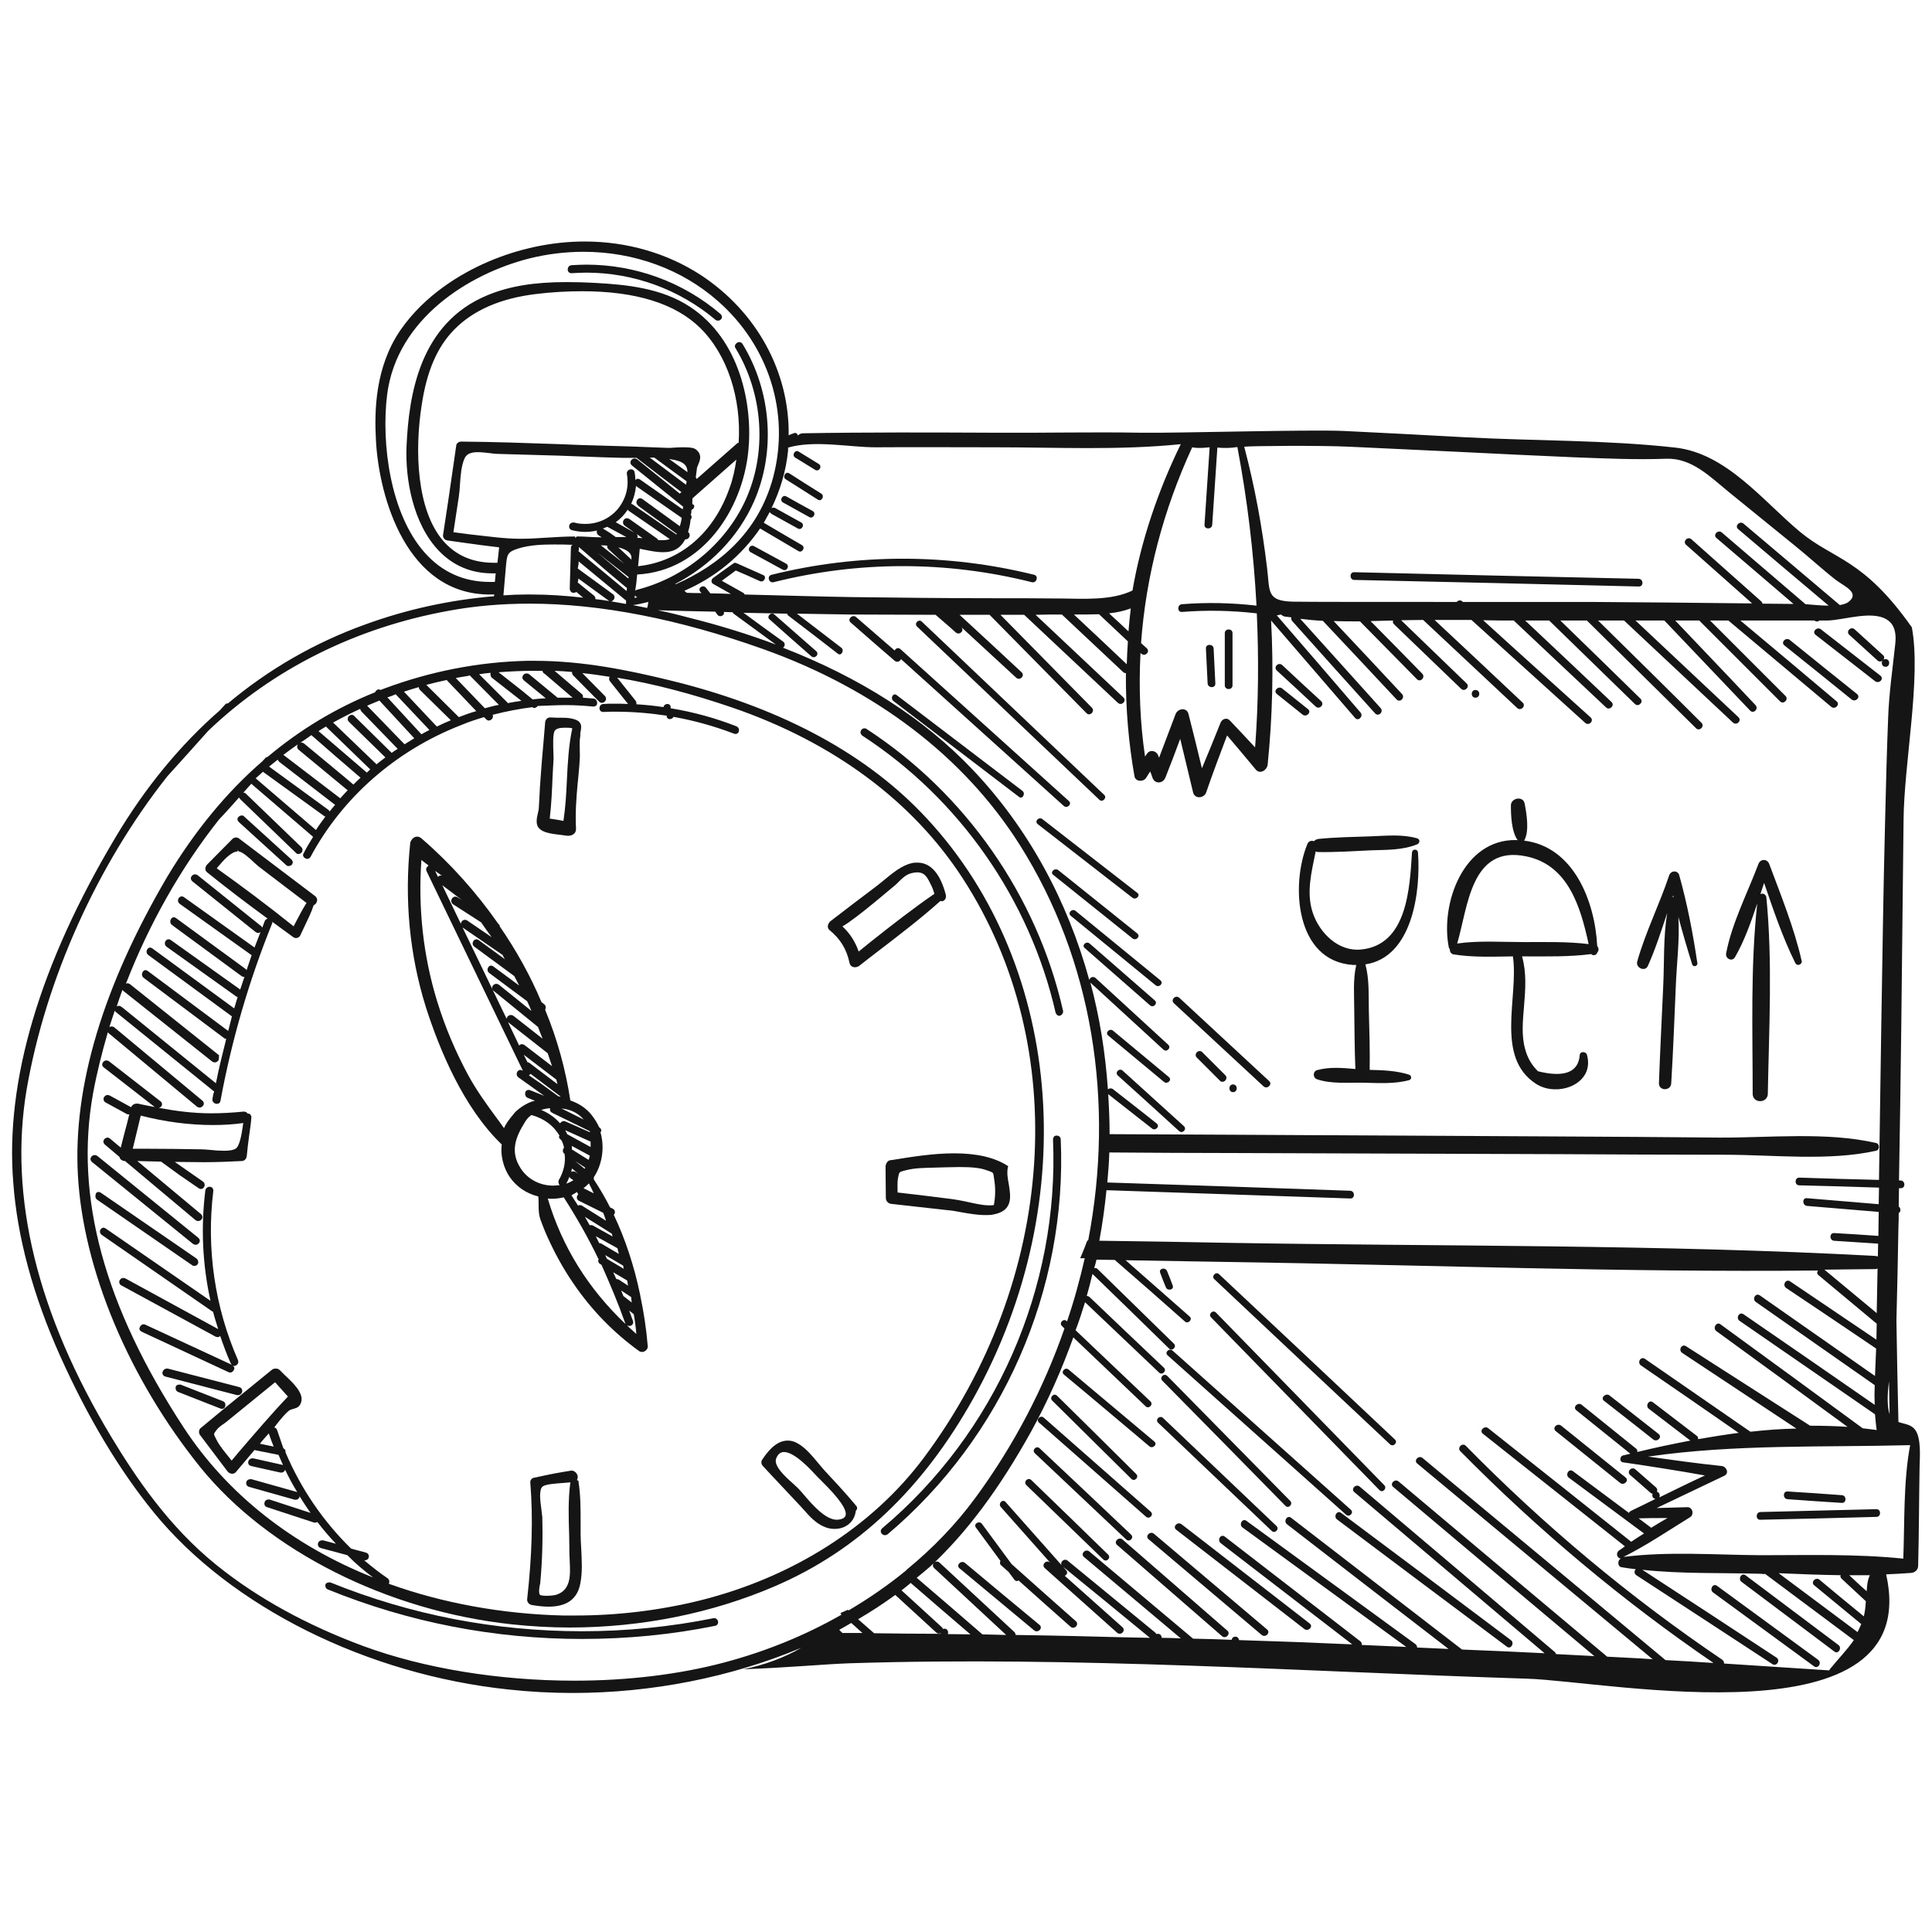 <svg width="186" height="186" viewBox="0 0 186 186" fill="none" xmlns="http://www.w3.org/2000/svg">
<path d="M172.836 92.707C171.625 90.258 170.717 87.588 169.837 85.002C169.727 85.359 169.589 85.717 169.479 86.075C169.699 85.965 170.029 86.075 170.057 86.433C170.662 92.624 170.304 99.063 170.194 105.31C170.167 106.246 168.736 106.246 168.736 105.31C168.736 99.256 168.516 93.009 169.176 86.983C168.571 88.772 167.938 90.588 167.03 92.156C166.755 92.624 166.095 92.294 166.177 91.799C166.727 88.882 168.241 85.965 169.286 83.185C169.479 82.662 170.139 82.662 170.332 83.185C171.46 86.212 172.726 89.322 173.441 92.459C173.579 92.817 173.028 93.092 172.836 92.707Z" fill="#151515"/>
<path d="M162.903 92.817C162.435 91.331 161.995 89.817 161.582 88.276C161.72 90.478 161.417 92.762 161.335 94.936C161.197 98.046 161.087 101.183 160.894 104.292C160.867 105.035 159.711 105.063 159.711 104.292C159.821 101.183 159.986 98.046 160.124 94.936C160.234 92.624 160.124 90.175 160.509 87.891C159.931 89.625 159.381 91.359 158.638 93.01C158.363 93.588 157.455 93.175 157.62 92.569C158.418 89.735 159.766 87.066 160.702 84.259C160.867 83.791 161.527 83.763 161.665 84.259C162.435 87.011 162.985 89.845 163.398 92.652C163.508 93.01 163.013 93.175 162.903 92.817ZM161.087 86.213C161.059 86.267 161.032 86.323 161.032 86.378C161.059 86.378 161.087 86.35 161.114 86.35C161.114 86.323 161.114 86.267 161.087 86.213Z" fill="#151515"/>
<path d="M153.191 91.853C151.072 92.129 148.899 92.074 146.78 92.074C146.697 92.074 146.615 92.074 146.532 92.074C146.973 93.642 146.862 95.183 146.725 96.862C146.615 98.21 146.45 99.669 146.835 101.017C147.055 101.843 147.468 102.558 148.073 103.136C150.632 103.769 151.98 103.219 152.09 101.54C152.145 101.182 152.696 101.237 152.778 101.54C153.576 104.347 149.972 105.695 147.881 104.347C143.891 101.76 146.23 95.981 145.652 92.074C143.753 92.101 141.8 92.184 139.929 91.881C139.681 91.826 139.571 91.606 139.571 91.358C139.544 91.331 139.516 91.303 139.488 91.248C138.636 86.983 140.892 80.791 145.955 80.874C146.01 80.874 146.065 80.874 146.12 80.901C145.514 80.076 145.459 78.507 145.459 77.544C145.459 76.801 146.642 76.608 146.78 77.351C146.973 78.342 147.248 79.993 146.752 80.901L146.725 80.929C151.485 81.507 153.549 86.735 153.769 91.083C153.934 91.248 153.934 91.551 153.769 91.716C153.714 91.963 153.356 92.046 153.191 91.853ZM146.918 82.442C141.58 81.341 141.332 87.341 140.286 90.835C142.405 90.533 144.606 90.698 146.752 90.698C148.816 90.698 150.88 90.643 152.943 90.89C152.173 87.341 150.99 83.268 146.918 82.442Z" fill="#151515"/>
<path d="M131.974 81.864C130.296 81.947 128.59 82.057 126.911 82.029C126.829 82.029 126.746 82.002 126.664 81.975C126.279 83.928 125.728 85.91 126.389 87.891C127.049 89.845 128.865 91.633 131.039 91.413C135.496 90.973 135.716 85.469 135.936 82.085C135.964 81.699 136.487 81.699 136.514 82.085C136.789 85.799 135.991 92.156 131.451 92.844C131.837 94.275 131.754 95.816 131.782 97.275C131.837 99.174 131.892 101.072 131.864 102.999C133.157 103.026 134.478 103.081 135.661 103.466C135.909 103.549 135.936 103.907 135.661 103.989C134.23 104.375 132.717 104.264 131.259 104.237C129.801 104.209 128.177 104.375 126.801 103.907C126.389 103.769 126.361 103.164 126.801 103.026C127.985 102.696 129.25 102.806 130.488 102.916C130.406 101.045 130.406 99.146 130.378 97.275C130.378 95.816 130.241 94.33 130.571 92.899C130.461 92.899 130.378 92.899 130.268 92.899C124.71 92.542 124.242 85.194 125.866 81.259C125.976 80.956 126.279 80.901 126.499 80.984C126.609 80.874 126.746 80.791 126.939 80.764C128.617 80.599 130.323 80.571 132.002 80.516C133.488 80.461 135.001 80.296 136.432 80.709C136.734 80.791 136.707 81.177 136.432 81.287C135.001 81.865 133.46 81.809 131.974 81.864Z" fill="#151515"/>
<path d="M168.043 151.652C171.014 153.881 174.013 156.137 176.985 158.366C177.37 158.641 176.985 159.302 176.6 158.999C173.628 156.77 170.629 154.514 167.657 152.285C167.3 152.01 167.657 151.377 168.043 151.652Z" fill="#151515"/>
<path d="M165.295 152.668C168.542 155.034 171.789 157.428 175.036 159.795C175.421 160.07 175.036 160.703 174.651 160.428C171.404 158.061 168.157 155.667 164.91 153.301C164.553 153.025 164.91 152.393 165.295 152.668Z" fill="#151515"/>
<path d="M154.951 134.342C156.519 135.581 158.115 136.819 159.683 138.057C160.068 138.36 159.518 138.883 159.16 138.58C157.592 137.342 156.024 136.104 154.428 134.865C154.043 134.59 154.593 134.067 154.951 134.342Z" fill="#151515"/>
<path d="M150.303 137.257C152.366 138.909 154.43 140.587 156.494 142.238C156.879 142.541 156.329 143.064 155.971 142.761C153.907 141.11 151.844 139.431 149.78 137.78C149.395 137.478 149.918 136.955 150.303 137.257Z" fill="#151515"/>
<path d="M129.112 145.653C134.56 149.725 140.008 153.798 145.456 157.898C145.841 158.174 145.456 158.834 145.07 158.531C139.622 154.459 134.175 150.386 128.727 146.286C128.341 146.01 128.727 145.35 129.112 145.653Z" fill="#151515"/>
<path d="M113.763 146.752C117.862 149.944 121.99 153.109 126.089 156.301C126.475 156.604 125.924 157.126 125.567 156.824C121.467 153.632 117.34 150.467 113.24 147.275C112.855 146.972 113.377 146.449 113.763 146.752Z" fill="#151515"/>
<path d="M111.094 147.661C114.726 150.743 118.358 153.797 121.99 156.879C122.347 157.182 121.824 157.705 121.467 157.402C117.835 154.32 114.203 151.265 110.571 148.183C110.213 147.881 110.736 147.358 111.094 147.661Z" fill="#151515"/>
<path d="M108.065 148.212C111.422 151.129 114.807 154.073 118.163 156.99C118.521 157.293 117.998 157.843 117.641 157.513C114.284 154.596 110.899 151.652 107.543 148.735C107.185 148.432 107.708 147.909 108.065 148.212Z" fill="#151515"/>
<path d="M92.904 150.468C95.298 152.477 97.691 154.459 100.085 156.44C100.443 156.743 99.92 157.265 99.562 156.963C97.169 154.981 94.775 152.973 92.381 150.991C91.996 150.689 92.546 150.166 92.904 150.468Z" fill="#151515"/>
<path d="M181.528 64.196C181.198 64.196 181.088 63.839 181.225 63.618C181.088 63.701 180.923 63.728 180.758 63.591C179.85 62.765 178.942 61.94 178.034 61.114C177.676 60.784 178.199 60.261 178.556 60.591C179.464 61.417 180.372 62.242 181.28 63.068C181.446 63.206 181.418 63.371 181.335 63.508C181.391 63.481 181.446 63.453 181.528 63.453C181.996 63.453 181.996 64.196 181.528 64.196Z" fill="#151515"/>
<path d="M180.512 65.574C178.614 64.088 176.688 62.602 174.789 61.116C174.404 60.813 174.954 60.291 175.312 60.593C177.21 62.079 179.136 63.565 181.035 65.051C181.42 65.354 180.897 65.877 180.512 65.574Z" fill="#151515"/>
<path d="M178.254 67.336C176.108 65.602 173.962 63.869 171.788 62.135C171.403 61.832 171.953 61.309 172.311 61.612C174.457 63.346 176.603 65.079 178.777 66.813C179.162 67.116 178.64 67.639 178.254 67.336Z" fill="#151515"/>
<path d="M142.043 67.17C141.575 67.17 141.575 66.427 142.043 66.427C142.538 66.427 142.538 67.17 142.043 67.17Z" fill="#151515"/>
<path d="M126.664 68.021C125.426 66.865 124.188 65.71 122.922 64.554C122.564 64.224 123.087 63.701 123.445 64.031C124.683 65.187 125.921 66.343 127.187 67.498C127.544 67.829 127.022 68.352 126.664 68.021Z" fill="#151515"/>
<path d="M123.445 66.288C124.271 66.949 125.096 67.609 125.921 68.27C126.307 68.573 125.756 69.095 125.399 68.793C124.573 68.132 123.748 67.472 122.922 66.811C122.537 66.509 123.087 65.986 123.445 66.288Z" fill="#151515"/>
<path d="M121.656 104.595C118.767 101.926 115.906 99.256 113.016 96.587C112.659 96.257 113.182 95.734 113.539 96.064C116.428 98.734 119.29 101.403 122.179 104.072C122.537 104.375 122.014 104.898 121.656 104.595Z" fill="#151515"/>
<path d="M118.712 104.402C119.179 104.402 119.179 105.145 118.712 105.145C118.244 105.145 118.244 104.402 118.712 104.402Z" fill="#151515"/>
<path d="M115.74 101.291C116.483 102.034 117.226 102.777 117.969 103.52C118.299 103.85 117.776 104.373 117.446 104.043C116.703 103.3 115.96 102.557 115.217 101.814C114.887 101.483 115.41 100.961 115.74 101.291Z" fill="#151515"/>
<path d="M118.658 60.95C118.658 62.629 118.658 64.308 118.658 65.986C118.658 66.454 117.915 66.454 117.915 65.986C117.915 64.308 117.915 62.629 117.915 60.95C117.915 60.482 118.658 60.482 118.658 60.95Z" fill="#151515"/>
<path d="M116.84 62.436C116.895 63.564 116.95 64.665 117.005 65.793C117.033 66.288 116.29 66.261 116.262 65.793C116.207 64.692 116.152 63.564 116.097 62.436C116.07 61.968 116.813 61.968 116.84 62.436Z" fill="#151515"/>
<path d="M157.754 56.464C148.646 56.244 139.511 56.024 130.376 55.831C129.908 55.831 129.908 55.061 130.376 55.088C139.484 55.309 148.619 55.529 157.754 55.721C158.249 55.749 158.249 56.492 157.754 56.464Z" fill="#151515"/>
<path d="M99.345 56.052C91.145 53.988 82.671 53.988 74.471 56.052C74.004 56.162 73.811 55.447 74.279 55.337C82.588 53.273 91.228 53.273 99.565 55.337C100.005 55.447 99.813 56.162 99.345 56.052Z" fill="#151515"/>
<path d="M169.476 145.568C173.191 145.485 176.933 145.375 180.647 145.293C181.115 145.293 181.115 146.036 180.647 146.036C176.933 146.146 173.191 146.228 169.476 146.311C169.008 146.338 169.008 145.595 169.476 145.568Z" fill="#151515"/>
<path d="M177.319 144.688C175.586 144.578 173.852 144.468 172.091 144.331C171.624 144.303 171.624 143.56 172.091 143.588C173.825 143.698 175.558 143.808 177.319 143.945C177.787 143.973 177.787 144.716 177.319 144.688Z" fill="#151515"/>
<path d="M25.245 73.305L25.603 72.92L25.768 72.865C28.877 70.251 32.344 68.159 36.113 66.646C36.168 66.508 36.306 66.371 36.471 66.371C36.526 66.371 36.581 66.398 36.636 66.426L36.994 66.288C41.424 64.637 46.046 63.729 50.724 63.619C50.999 63.619 51.274 63.619 51.522 63.619C56.172 63.619 60.602 64.555 64.344 65.463C74.717 67.967 82.916 72.26 88.667 78.204C102.287 92.266 104.378 115.464 93.73 134.589C88.859 143.312 82.614 149.256 74.634 152.696C68.581 155.31 61.757 156.686 54.851 156.686C53.008 156.686 51.136 156.576 49.293 156.383C37.269 155.09 25.795 149.284 19.302 141.276C12.423 132.745 7.993 122.233 7.498 113.097C7.03 104.594 9.919 94.935 16.11 84.395C18.724 80.047 21.778 76.305 25.245 73.305ZM25.382 74.351C25.355 74.323 25.355 74.324 25.327 74.296C25.08 74.516 24.86 74.709 24.612 74.929L30.418 79.91C30.693 79.469 30.995 79.057 31.326 78.617L31.243 78.589L25.382 74.351ZM26.731 73.14C26.456 73.36 26.18 73.581 25.905 73.801L31.601 77.956C31.656 77.984 31.711 78.066 31.738 78.121C31.904 77.901 32.096 77.681 32.261 77.488L26.868 73.333C26.813 73.25 26.758 73.195 26.731 73.14ZM28.629 71.764C28.629 71.737 28.657 71.682 28.684 71.654C28.216 71.984 27.749 72.315 27.281 72.672L32.757 76.855C33.004 76.58 33.224 76.332 33.472 76.085L28.712 72.15C28.629 72.067 28.574 71.902 28.629 71.764ZM28.904 71.517C28.932 71.517 28.987 71.489 29.014 71.489C29.097 71.489 29.18 71.517 29.262 71.572C29.262 71.572 34.022 75.507 34.022 75.534C34.242 75.314 34.462 75.094 34.71 74.874L32.344 72.838L29.977 70.774C29.647 71.021 29.262 71.269 28.904 71.517ZM30.665 70.388L35.315 74.379C35.425 74.269 35.535 74.186 35.645 74.076L31.381 69.948C31.133 70.086 30.913 70.223 30.665 70.388ZM34.682 68.242C33.775 68.655 32.922 69.095 32.069 69.563L36.251 73.581C36.526 73.36 36.801 73.14 37.104 72.92L33.582 69.48C33.472 69.37 33.444 69.233 33.499 69.068C33.554 68.93 33.719 68.82 33.857 68.82C33.967 68.82 34.05 68.847 34.187 69.013L37.709 72.48C37.902 72.342 38.094 72.205 38.287 72.095L34.765 68.462C34.737 68.38 34.682 68.325 34.682 68.242ZM36.526 67.444C36.141 67.609 35.728 67.774 35.343 67.939L38.947 71.654C39.25 71.462 39.58 71.269 39.883 71.076L36.526 67.444ZM37.296 67.141L40.571 70.691C40.818 70.554 41.066 70.416 41.341 70.278L38.094 66.839C37.847 66.949 37.572 67.059 37.296 67.141ZM40.323 66.151C39.855 66.288 39.36 66.426 38.892 66.591L42.056 69.948C42.497 69.728 42.937 69.535 43.405 69.343L40.433 66.426C40.351 66.343 40.323 66.233 40.323 66.151ZM43.02 65.463C42.359 65.6 41.699 65.765 41.038 65.93L44.175 69.04C44.725 68.82 45.276 68.627 45.854 68.462L43.047 65.518L43.02 65.463ZM45.028 65.077C44.753 65.132 44.478 65.16 44.203 65.215L43.873 65.27L46.679 68.187C47.119 68.077 47.559 67.939 48.027 67.857L45.221 65.022L45.028 65.077ZM47.229 64.802V64.775C46.872 64.802 46.486 64.857 46.129 64.912L48.825 67.609C48.853 67.637 48.88 67.664 48.88 67.692C49.321 67.609 49.761 67.526 50.201 67.472L47.312 65.215C47.229 65.077 47.202 64.94 47.229 64.802ZM52.237 64.61V64.582C51.934 64.582 51.632 64.582 51.357 64.582C50.228 64.582 49.1 64.637 48 64.72L50.311 66.536L51.274 67.334C51.687 67.279 52.099 67.251 52.54 67.224L50.421 65.49C50.311 65.38 50.256 65.243 50.311 65.105C50.366 64.94 50.531 64.83 50.696 64.83C50.779 64.83 50.861 64.857 50.944 64.912L53.613 67.114L53.668 67.169C53.888 67.169 54.108 67.169 54.328 67.169C54.603 67.169 54.851 67.169 55.126 67.169L52.457 64.885C52.292 64.802 52.237 64.692 52.237 64.61ZM21.063 102.007C21.008 102.172 20.843 102.282 20.677 102.282C20.595 102.282 20.512 102.255 20.43 102.2L11.845 95.375C11.818 95.348 11.79 95.32 11.79 95.293C11.597 95.816 11.405 96.366 11.24 96.889C11.295 96.861 11.35 96.834 11.432 96.834C11.515 96.834 11.597 96.861 11.79 96.999L20.787 104.291C21.063 102.86 21.42 101.457 21.778 100.026L21.613 99.971L13.826 94.137C13.689 94.027 13.633 93.862 13.689 93.669C13.744 93.504 13.881 93.394 14.019 93.394L14.184 93.449L21.971 99.255C22.081 98.787 22.218 98.32 22.328 97.852L14.266 91.935C14.129 91.825 14.074 91.66 14.129 91.495C14.184 91.33 14.321 91.22 14.459 91.22L14.624 91.275L22.548 97.081C22.659 96.724 22.768 96.338 22.879 95.981L22.768 95.953L16.027 91.137C15.89 91.027 15.835 90.862 15.89 90.697C15.945 90.532 16.082 90.422 16.247 90.422L16.413 90.477L23.126 95.265C23.264 94.852 23.401 94.44 23.539 94.027C23.511 94.027 23.484 94.054 23.456 94.054L23.291 93.999L16.55 89.046C16.413 88.936 16.358 88.771 16.413 88.578C16.468 88.413 16.605 88.303 16.743 88.303L16.908 88.358L23.677 93.311C23.704 93.339 23.732 93.366 23.732 93.421C23.897 92.926 24.062 92.458 24.227 91.963L17.293 87.01C17.155 86.9 17.1 86.734 17.155 86.569C17.21 86.404 17.348 86.294 17.513 86.294L17.678 86.349L24.502 91.22C24.695 90.725 24.887 90.229 25.08 89.734C24.997 89.789 24.942 89.817 24.86 89.817C24.777 89.817 24.695 89.789 24.612 89.734L18.504 84.836C18.394 84.725 18.339 84.588 18.394 84.45C18.449 84.285 18.614 84.175 18.779 84.175C18.861 84.175 18.944 84.203 19.026 84.258L25.135 89.156C25.19 89.211 25.245 89.266 25.245 89.321C25.327 89.101 25.41 88.881 25.492 88.661C25.547 88.551 25.658 88.468 25.768 88.441C23.732 86.955 21.75 85.441 19.907 83.955C19.824 83.873 19.769 83.762 19.769 83.652C19.769 83.515 19.824 83.377 19.907 83.267C19.907 83.267 21.668 81.478 22.383 80.763C22.466 80.68 22.603 80.625 22.741 80.625C22.823 80.625 22.906 80.653 22.989 80.708C24.364 81.754 30.335 86.267 30.335 86.267C30.5 86.404 30.583 86.597 30.5 86.817C30.445 86.982 30.335 87.092 30.198 87.147C29.977 87.835 29.647 88.496 29.345 89.129C29.207 89.431 29.042 89.761 28.904 90.064C28.849 90.202 28.657 90.312 28.492 90.312C28.409 90.312 28.326 90.284 28.244 90.229C27.556 89.734 26.896 89.239 26.208 88.743C26.208 88.798 26.235 88.826 26.208 88.881C23.979 94.385 22.301 100.136 21.228 105.97C21.2 106.162 21.063 106.272 20.87 106.272C20.76 106.272 20.622 106.217 20.54 106.107C20.457 106.025 20.43 105.915 20.457 105.777L20.54 105.309L20.622 105.089L11.13 97.412C11.102 97.384 11.075 97.329 11.047 97.302C10.882 97.824 10.689 98.347 10.524 98.897C10.579 98.843 10.662 98.815 10.745 98.815C10.827 98.815 10.91 98.843 10.992 98.897L19.494 105.97C19.604 106.08 19.659 106.217 19.604 106.355C19.549 106.493 19.384 106.63 19.219 106.63C19.137 106.63 19.054 106.603 18.971 106.548L10.469 99.475C10.414 99.448 10.414 99.393 10.387 99.365C9.809 101.347 9.314 103.328 8.956 105.282C7.168 115.216 10.029 125.728 17.678 137.423C21.833 143.78 28.106 148.761 35.921 151.871C35.04 151.21 34.187 150.495 33.444 149.724L30.885 149.036C30.693 148.981 30.583 148.816 30.61 148.623C30.638 148.431 30.775 148.293 31.05 148.293C31.078 148.293 31.078 148.293 31.106 148.293L32.344 148.623C31.711 147.963 31.133 147.275 30.555 146.532C30.5 146.559 30.418 146.587 30.308 146.587C30.28 146.587 30.253 146.587 30.253 146.587L25.713 145.101C25.52 145.046 25.41 144.853 25.465 144.661C25.492 144.496 25.63 144.358 25.878 144.358C25.905 144.358 25.905 144.358 25.933 144.358L29.895 145.651C29.537 145.128 29.18 144.606 28.849 144.055C28.822 144.248 28.657 144.385 28.492 144.385H28.382L23.979 143.147C23.787 143.092 23.677 142.927 23.704 142.734C23.732 142.542 23.869 142.404 24.144 142.404C24.172 142.404 24.172 142.404 24.199 142.404L28.602 143.643C28.629 143.643 28.629 143.67 28.629 143.67C28.189 142.955 27.804 142.239 27.446 141.496C27.391 141.661 27.281 141.771 27.088 141.771H27.006L24.172 141.138C23.979 141.083 23.869 140.946 23.897 140.753C23.924 140.56 24.062 140.395 24.337 140.395H24.364L27.198 141.028C27.226 141.028 27.226 141.056 27.253 141.056C27.116 140.726 26.951 140.395 26.813 140.065L24.612 139.625C24.584 139.625 24.557 139.597 24.502 139.597L22.713 141.716C22.631 141.826 22.493 141.881 22.356 141.881C22.191 141.881 21.998 141.799 21.888 141.634C21.008 140.478 20.127 139.295 19.247 138.139C19.109 137.946 19.137 137.616 19.329 137.478C20.843 136.213 22.383 134.947 23.924 133.708L26.153 131.892C26.263 131.782 26.428 131.755 26.566 131.755C26.703 131.755 26.841 131.81 26.951 131.92C27.061 132.03 27.226 132.195 27.419 132.388C28.189 133.103 29.207 134.066 29.014 134.919C28.877 135.47 28.547 135.552 28.244 135.635C28.079 135.69 27.941 135.717 27.831 135.8C27.391 136.158 27.033 136.625 26.676 137.066L26.401 137.423C26.538 137.451 26.621 137.533 26.676 137.671C26.868 138.276 27.116 138.909 27.281 139.432C27.446 139.515 27.529 139.68 27.474 139.79C28.959 143.312 31.106 146.449 33.802 149.091L35.233 149.476C35.425 149.531 35.535 149.697 35.508 149.889C35.48 150.082 35.343 150.219 35.068 150.219C35.783 150.825 36.553 151.43 37.324 151.953C37.462 152.063 37.517 152.228 37.462 152.393C37.462 152.421 37.434 152.448 37.434 152.476C42.607 154.347 48.413 155.393 54.218 155.53C54.603 155.53 55.016 155.53 55.401 155.53C59.474 155.53 63.491 155.035 67.315 154.1C76.313 151.871 83.989 146.972 88.942 140.34C101.709 123.224 103.222 100.796 92.684 84.561C87.869 77.13 80.22 71.462 70.534 68.132C66.6 66.784 62.913 65.82 59.419 65.243L61.179 67.444C61.262 67.554 61.289 67.664 61.262 67.802C62.115 67.857 62.995 67.939 63.876 68.077C63.876 68.022 63.903 67.967 63.931 67.939C64.013 67.829 64.124 67.774 64.261 67.774C64.399 67.774 64.509 67.857 64.564 67.994V68.187C66.737 68.545 68.856 69.123 70.892 69.921C71.085 70.003 71.167 70.168 71.14 70.361C71.112 70.554 70.975 70.664 70.81 70.664L70.672 70.636C68.801 69.921 66.847 69.37 64.839 69.013C64.784 69.15 64.619 69.233 64.481 69.233C64.344 69.233 64.234 69.15 64.179 69.013L64.206 68.903C62.583 68.655 60.904 68.517 59.281 68.517C58.868 68.517 58.483 68.517 58.07 68.545C57.85 68.545 57.713 68.38 57.713 68.187C57.713 67.994 57.823 67.802 58.07 67.774C58.428 67.747 58.813 67.747 59.171 67.747C59.611 67.747 60.024 67.747 60.464 67.774L58.731 65.6C58.62 65.463 58.621 65.325 58.676 65.188L58.703 65.16C57.823 65.022 56.915 64.885 56.062 64.802L58.235 67.004C58.345 67.114 58.373 67.279 58.318 67.416C58.263 67.554 58.098 67.664 57.96 67.664C57.85 67.664 57.768 67.637 57.685 67.554L55.181 65.022C55.099 64.94 55.071 64.83 55.071 64.72C55.071 64.72 55.071 64.72 55.071 64.692C54.521 64.637 53.971 64.61 53.393 64.582L56.007 66.811C56.117 66.894 56.144 67.004 56.117 67.141V67.169C56.447 67.196 56.805 67.224 57.135 67.251C57.382 67.279 57.492 67.499 57.492 67.692C57.492 67.884 57.355 68.022 57.107 68.022C56.254 67.939 55.346 67.884 54.466 67.884C53.53 67.884 52.595 67.939 51.769 67.967C51.687 68.077 51.549 68.159 51.439 68.159C51.357 68.159 51.274 68.132 51.274 68.077C49.981 68.242 48.688 68.49 47.422 68.82C47.477 68.903 47.477 69.013 47.422 69.123C47.367 69.26 47.202 69.37 47.064 69.37C46.954 69.37 46.872 69.315 46.789 69.233L46.596 69.04C45.854 69.26 45.111 69.508 44.45 69.783L44.313 69.838C38.067 72.287 32.949 76.8 29.895 82.497C29.84 82.607 29.702 82.689 29.592 82.689C29.455 82.689 29.317 82.607 29.235 82.497C29.152 82.386 29.152 82.249 29.235 82.139C29.51 81.588 29.84 81.066 30.142 80.57C30.115 80.57 30.115 80.543 30.087 80.515L24.254 75.507C24.227 75.479 24.227 75.479 24.199 75.452C23.952 75.727 23.677 76.03 23.429 76.305C23.511 76.305 23.594 76.332 23.649 76.388L29.014 81.561C29.125 81.671 29.152 81.809 29.097 81.974C29.042 82.111 28.877 82.221 28.739 82.221C28.657 82.221 28.547 82.194 28.492 82.111L23.126 76.938C23.071 76.883 23.044 76.828 23.016 76.773C22.383 77.488 21.75 78.204 21.09 78.892C17.403 83.542 14.321 89.019 12.12 94.715C12.175 94.687 12.203 94.66 12.258 94.66C12.34 94.66 12.423 94.687 12.505 94.742L21.09 101.594C21.063 101.732 21.09 101.87 21.063 102.007ZM20.953 83.487L20.87 83.597C23.264 85.303 25.768 87.175 28.271 89.183L28.437 88.853C28.767 88.22 29.125 87.532 29.51 86.927C29.51 86.927 25.878 84.175 25.025 83.515C24.86 83.405 24.667 83.212 24.447 83.019C23.979 82.579 23.374 82.029 22.989 81.974L22.879 81.836V81.974C22.273 81.974 21.503 82.827 20.953 83.487ZM25.025 138.992L26.346 139.267C26.18 138.854 26.015 138.414 25.878 138.001C25.603 138.304 25.3 138.634 25.025 138.992ZM27.721 134.451L26.483 133.075L21.916 136.79C21.805 136.873 21.695 136.956 21.558 137.066C21.31 137.231 21.035 137.423 20.87 137.643C20.54 138.056 20.567 138.084 20.732 138.386L20.87 138.662C21.173 139.24 21.64 139.79 22.081 140.34L22.301 140.615L23.016 139.762C24.557 137.974 26.098 136.158 27.721 134.451Z" fill="#151515"/>
<path d="M11.129 80.598C13.963 75.838 17.348 71.71 21.172 68.38L21.695 67.802C21.75 67.747 21.805 67.72 21.888 67.72H21.943C25.877 64.418 30.335 61.858 35.15 60.125C39.139 58.666 43.322 57.758 47.559 57.4L47.587 57.235C47.449 57.235 47.284 57.235 47.146 57.235C39.167 57.235 36.498 47.934 36.195 42.43C36.03 39.568 36.113 35.358 38.534 31.808C40.901 28.368 44.422 26.305 46.981 25.204C49.925 23.938 53.145 23.25 56.281 23.25C60.354 23.25 64.233 24.378 67.453 26.47C72.873 30.02 76.01 35.826 75.927 41.907C76.12 41.825 76.285 41.742 76.477 41.687C76.642 41.632 76.808 41.797 76.808 41.935C76.918 41.825 77.083 41.715 77.303 41.715C83.521 41.605 89.712 41.632 95.93 41.66C100.581 41.687 105.231 41.577 109.881 41.66C113.1 41.715 126.169 41.33 129.471 41.495C133.351 41.687 137.23 41.88 141.11 42.1C147.824 42.458 154.62 42.348 161.279 43.091C166.231 43.641 169.753 48.264 173.303 51.209C176.549 53.906 179.383 53.74 184.061 60.4C184.969 65.271 183.318 73.388 183.263 78.892C183.181 85.524 183.125 92.156 183.043 98.788C182.988 103.741 182.905 108.695 182.823 113.648C182.878 113.648 182.933 113.648 182.988 113.648C183.456 113.675 183.456 114.418 182.988 114.391C182.933 114.391 182.878 114.391 182.823 114.391C182.823 114.969 182.795 115.574 182.795 116.152C183.015 116.317 183.015 116.675 182.795 116.785C182.795 117.225 182.795 117.666 182.768 118.133C182.713 121.133 182.658 124.132 182.575 127.132C182.63 130.379 182.685 133.654 182.768 136.901C183.318 137.094 184.006 137.121 184.391 137.671C184.969 138.47 184.831 140.286 184.804 141.194C184.749 144.386 184.749 147.551 184.666 150.743C184.666 151.128 184.364 151.403 183.978 151.431C183.181 151.486 182.383 151.541 181.585 151.568C185.272 167.969 154.895 161.86 147.026 161.613C125.372 160.925 103.552 159.439 81.87 160.126C79.421 160.209 75.597 160.567 71.58 160.704C73.561 160.292 75.432 159.631 77.138 158.64C70.369 161.475 62.775 162.988 55.126 162.988C53.09 162.988 51.026 162.878 48.99 162.658C35.343 161.227 22.245 154.705 14.844 145.652C11.514 141.579 8.46 136.488 5.791 130.544C3.177 124.71 1.664 119.097 1.279 113.868C0.481 104.099 3.81 92.871 11.129 80.598ZM69.103 28.974C65.636 25.919 61.041 24.241 56.171 24.241C54.41 24.241 52.622 24.461 50.888 24.901C45.193 26.36 38.204 30.652 37.269 38C36.691 42.706 37.571 49.447 40.873 53.19C42.551 55.089 44.67 56.024 47.146 56.024C47.146 56.024 47.477 56.024 47.642 56.024L47.724 55.199H47.394C45.358 55.199 43.624 54.456 42.249 53.025C39.745 50.411 39.002 46.09 39.139 42.953C39.36 38 40.405 31.12 46.926 28.423C49.045 27.543 51.439 27.158 54.548 27.158C55.483 27.158 56.447 27.185 57.382 27.24C60.326 27.405 63.683 27.735 66.407 29.524C71.249 32.689 72.488 38.963 72.047 43.393C71.497 49.062 67.618 54.979 61.344 55.309L61.317 55.557C61.289 55.942 61.234 56.41 61.151 56.877C61.207 56.85 61.234 56.795 61.262 56.795C65.857 55.639 69.791 52.419 71.745 48.209C73.864 43.614 73.506 37.972 70.809 33.514C70.727 33.404 70.727 33.267 70.809 33.157C70.892 33.019 71.029 32.936 71.167 32.936C71.305 32.936 71.415 32.992 71.497 33.129C74.276 37.697 74.689 43.476 72.598 48.264C71.084 51.704 68.361 54.483 65.004 56.217C65.031 56.217 65.031 56.245 65.059 56.245C69.076 54.483 72.983 51.401 74.441 45.925C76.065 39.761 74.028 33.294 69.103 28.974ZM57.299 57.675C57.767 57.73 58.207 57.786 58.675 57.868L58.62 57.841L55.676 55.694V55.804L55.621 56.079L57.189 57.345C57.272 57.428 57.327 57.51 57.327 57.62C57.299 57.648 57.299 57.648 57.299 57.675ZM59.143 57.62C59.088 57.758 58.978 57.868 58.84 57.896C59.308 57.978 59.803 58.061 60.271 58.143C60.271 58.033 60.271 57.923 60.271 57.786C60.216 57.786 60.161 57.758 60.133 57.703L55.704 54.043V54.291L55.621 54.731L58.978 57.18C59.143 57.29 59.198 57.455 59.143 57.62ZM60.931 58.253C61.372 58.336 61.839 58.446 62.307 58.529C62.362 58.336 62.39 58.143 62.417 57.951C61.922 58.061 61.454 58.198 60.931 58.253ZM61.372 57.483C61.262 57.483 61.179 57.4 61.124 57.318C61.124 57.4 61.096 57.483 61.096 57.565C61.179 57.565 61.262 57.51 61.372 57.483ZM61.096 51.291L60.133 50.603C59.996 50.493 59.941 50.328 59.996 50.163C60.051 49.998 60.188 49.888 60.354 49.888C60.436 49.888 60.491 49.915 60.601 49.97L63.243 51.842C63.298 51.897 63.353 51.952 63.38 52.007C63.49 52.007 63.628 52.007 63.738 52.007C64.013 52.007 64.261 51.979 64.481 51.897L60.519 49.172C60.464 49.145 60.464 49.09 60.436 49.062C60.133 49.53 59.748 49.943 59.281 50.273L61.096 51.291ZM61.344 51.787C61.509 51.787 61.702 51.786 61.867 51.814L61.234 51.374C61.344 51.456 61.427 51.594 61.372 51.731C61.372 51.759 61.344 51.759 61.344 51.787ZM66.82 48.842C66.792 48.952 66.682 49.035 66.572 49.09L66.544 49.447L66.489 49.53C66.627 49.695 66.6 49.943 66.489 49.998C66.434 50.548 66.324 50.961 66.242 51.209C66.379 51.319 66.434 51.484 66.379 51.649C66.324 51.814 66.187 51.924 66.022 51.924H65.967C65.884 52.062 65.829 52.172 65.746 52.282C65.306 52.887 64.701 53.163 63.821 53.163C63.27 53.163 62.692 53.052 62.142 52.942C61.95 52.915 61.757 52.86 61.592 52.832C61.537 53.3 61.509 53.795 61.454 54.291L61.427 54.511C65.499 54.071 68.718 51.319 70.231 46.998C70.562 46.118 70.754 45.182 70.892 44.246C69.489 45.485 68.085 46.723 66.682 47.962L66.654 48.072V48.539C66.82 48.567 66.875 48.705 66.82 48.842ZM66.187 45.457C66.159 44.769 65.829 44.384 64.426 44.191L66.187 45.457ZM62.995 44.054C62.858 44.054 62.692 44.054 62.555 44.054L66.049 46.668C66.077 46.558 66.077 46.448 66.104 46.338L64.976 45.512L62.995 44.054ZM61.289 48.237C61.344 48.072 61.482 47.962 61.647 47.962L61.812 48.017L65.444 50.658C65.526 50.438 65.582 50.163 65.636 49.86L61.289 46.833C61.262 46.806 61.234 46.778 61.234 46.751C61.179 47.384 61.014 47.962 60.766 48.512L60.876 48.539L65.114 51.456C65.141 51.429 65.141 51.401 65.169 51.401L61.482 48.732C61.289 48.567 61.234 48.402 61.289 48.237ZM58.483 50.713C58.345 50.768 58.18 50.823 58.042 50.878L58.703 51.291L59.281 51.704H59.776C59.941 51.704 60.106 51.704 60.299 51.704L58.455 50.713H58.483ZM58.455 52.529C58.263 52.502 58.042 52.502 57.85 52.502L60.078 54.263L58.565 52.86C58.483 52.777 58.455 52.695 58.455 52.585C58.455 52.557 58.455 52.529 58.455 52.529ZM60.739 53.438C60.601 53.108 60.188 52.86 59.528 52.695L60.794 53.878C60.794 53.685 60.794 53.52 60.739 53.438ZM57.492 53.19L60.491 55.694C60.491 55.667 60.519 55.612 60.519 55.557L57.492 53.19ZM60.243 56.52L58.538 55.089L55.731 52.667C55.731 52.695 55.731 52.722 55.731 52.777V52.97L55.676 53.052L60.326 56.905C60.326 56.795 60.354 56.712 60.354 56.602C60.326 56.575 60.299 56.547 60.243 56.52ZM55.483 56.987C55.428 57.042 55.318 57.07 55.236 57.07C55.126 57.07 55.016 57.043 54.961 56.96C54.906 56.877 54.851 56.795 54.851 56.685L54.961 52.75C54.961 52.612 55.016 52.502 55.126 52.447H54.988C54.465 52.419 53.915 52.419 53.337 52.419C52.402 52.419 51.026 52.447 49.898 52.805C48.825 53.135 48.825 53.41 48.715 54.428C48.715 54.428 48.522 56.657 48.467 57.318C49.182 57.263 49.898 57.235 50.613 57.235H51.191C52.787 57.235 54.41 57.345 56.144 57.538L55.483 56.987ZM50.09 51.869C50.944 51.869 51.824 51.814 52.677 51.759C53.557 51.704 54.465 51.649 55.373 51.649V51.787L55.538 51.649C55.841 51.649 56.171 51.649 56.474 51.676C56.942 51.704 57.437 51.731 57.932 51.731L57.63 51.539C57.492 51.456 57.41 51.264 57.465 51.099C57.465 51.099 57.465 51.071 57.492 51.071C57.134 51.154 56.749 51.209 56.364 51.209C55.951 51.209 55.511 51.154 55.071 51.044C54.878 50.989 54.768 50.823 54.796 50.631C54.823 50.438 54.961 50.301 55.236 50.301H55.263C55.621 50.411 56.006 50.438 56.364 50.438C57.575 50.438 58.703 49.915 59.473 49.007C60.243 48.072 60.574 46.888 60.354 45.65C60.326 45.54 60.354 45.43 60.436 45.32C60.519 45.237 60.629 45.182 60.766 45.182C60.931 45.182 61.069 45.292 61.096 45.485C61.151 45.733 61.151 45.98 61.179 46.228C61.234 46.145 61.317 46.09 61.427 46.09L61.592 46.145L65.719 49.035L65.774 48.787L60.821 44.797C60.711 44.687 60.656 44.549 60.711 44.412C60.766 44.246 60.931 44.136 61.096 44.136C61.179 44.136 61.262 44.164 61.344 44.219L65.444 47.521C65.499 47.466 65.554 47.411 65.609 47.384L63.545 45.815L61.289 44.081H60.684C60.464 44.081 60.243 44.081 60.023 44.081C58.648 44.054 57.272 43.999 55.896 43.944C54.493 43.889 53.09 43.834 51.686 43.806C50.421 43.779 49.127 43.724 47.862 43.696C47.614 43.696 47.339 43.641 47.064 43.614C46.734 43.586 46.376 43.531 46.018 43.531C45.275 43.531 44.89 43.724 44.698 44.191C44.422 44.852 44.34 45.733 44.285 46.613C44.257 47.026 44.23 47.439 44.175 47.796L43.652 51.236C44.202 51.319 44.753 51.374 45.33 51.456C46.899 51.621 48.495 51.869 50.09 51.869ZM44.67 52.254L43.102 52.034C42.937 52.007 42.827 51.952 42.744 51.842C42.661 51.731 42.634 51.594 42.661 51.456C42.992 49.365 43.294 47.246 43.597 45.155L43.927 42.871C43.955 42.65 44.202 42.513 44.395 42.513C47.559 42.54 50.778 42.651 53.888 42.761L55.951 42.843C56.914 42.871 57.85 42.898 58.785 42.926C60.106 42.953 61.427 43.008 62.802 43.063C63.27 43.091 63.766 43.091 64.316 43.118C64.481 43.118 64.674 43.118 64.921 43.091C65.224 43.063 65.581 43.063 65.912 43.063C66.462 43.063 66.82 43.118 67.012 43.283C67.645 43.779 67.37 44.384 67.205 44.769C67.15 44.907 67.095 45.017 67.095 45.1C67.067 45.375 67.012 45.678 66.985 45.953L67.067 46.09C67.067 46.09 67.067 46.09 67.067 46.118C68.361 44.962 69.681 43.834 70.974 42.678C71.029 42.623 71.084 42.65 71.112 42.623C71.387 38.385 70.039 34.147 67.397 31.561C65.004 29.221 61.207 28.038 56.034 28.038C54.603 28.038 53.09 28.121 51.549 28.313C48.192 28.726 45.578 29.854 43.735 31.726C42.111 33.377 41.093 35.688 40.598 38.99C39.91 43.366 40.103 49.09 42.661 52.062C43.872 53.465 45.495 54.181 47.559 54.181H47.807C47.834 54.181 47.862 54.181 47.889 54.181L48.054 52.695C46.899 52.557 45.798 52.419 44.67 52.254ZM63.325 58.749C64.261 58.941 65.196 59.161 66.214 59.437C69.213 60.18 72.047 61.06 74.689 62.051C73.313 61.06 71.965 60.042 70.589 59.051C70.562 59.024 70.562 58.996 70.534 58.941C70.259 58.941 69.956 58.914 69.681 58.914C69.819 59.217 69.323 59.492 69.076 59.189C68.993 59.079 68.938 58.996 68.856 58.886C67.012 58.859 65.169 58.804 63.325 58.749ZM64.371 56.492C64.371 56.492 64.371 56.465 64.371 56.492C64.206 56.547 64.068 56.63 63.903 56.685C64.068 56.63 64.233 56.547 64.371 56.492ZM95.876 43.063C91.996 43.063 88.144 43.036 84.264 43.063C81.815 43.063 78.431 42.348 75.872 43.091C75.872 43.173 75.872 43.283 75.872 43.366C75.68 45.347 75.102 47.218 74.276 48.925C74.359 48.87 74.469 48.842 74.606 48.897C75.459 49.365 76.285 49.833 77.138 50.301C77.523 50.521 77.165 51.099 76.808 50.878C75.955 50.411 75.129 49.943 74.276 49.475C74.194 49.42 74.139 49.365 74.111 49.282C73.918 49.64 73.726 49.97 73.533 50.328C74.744 51.044 75.955 51.759 77.193 52.474C77.578 52.695 77.22 53.273 76.863 53.052C75.624 52.337 74.414 51.594 73.176 50.878C71.387 53.493 68.883 55.584 65.884 56.877C65.967 56.932 66.049 57.015 66.104 57.07C66.572 57.098 67.067 57.098 67.535 57.098C67.48 57.043 67.453 56.987 67.397 56.932C67.15 56.575 67.728 56.245 67.975 56.602C68.113 56.767 68.25 56.96 68.388 57.125C69.048 57.125 69.709 57.153 70.369 57.18C69.791 56.85 69.241 56.547 68.663 56.217C68.415 56.079 68.471 55.777 68.663 55.639C69.296 55.171 69.956 54.703 70.617 54.236C70.727 54.153 70.837 54.181 70.919 54.236H70.947C71.8 54.621 72.625 54.979 73.478 55.364C73.864 55.529 73.533 56.134 73.148 55.942C72.378 55.584 71.607 55.254 70.837 54.924C70.397 55.254 69.929 55.584 69.489 55.914C70.176 56.3 70.864 56.685 71.552 57.07C71.635 57.125 71.662 57.18 71.69 57.235C75.129 57.318 78.569 57.428 81.98 57.483C86.438 57.538 90.868 57.593 95.325 57.593C97.636 57.593 99.948 57.593 102.259 57.62C104.405 57.648 107.047 57.813 109.028 56.85C109.853 52.034 111.531 47.136 113.678 42.761C107.762 43.366 101.736 43.063 95.876 43.063ZM105.808 59.134C105.01 59.161 104.185 59.161 103.387 59.161C105.093 60.758 106.799 62.354 108.477 63.95C108.505 63.207 108.532 62.464 108.587 61.748L105.808 59.134ZM108.642 60.785C108.697 60.042 108.78 59.299 108.863 58.584C108.863 58.584 108.863 58.584 108.835 58.584C108.175 58.831 107.487 58.969 106.771 59.051C107.404 59.629 108.037 60.207 108.642 60.785ZM117.2 43.091C117.034 45.567 116.869 48.044 116.704 50.521C116.677 50.989 115.934 50.989 115.961 50.521L116.457 43.063C115.879 43.118 115.329 43.173 114.778 43.063C111.999 49.09 110.321 55.447 109.853 61.913C110.046 62.078 110.211 62.243 110.403 62.409C110.761 62.739 110.238 63.262 109.881 62.931C109.853 62.904 109.826 62.877 109.798 62.877C109.633 66.179 109.743 69.508 110.238 72.838C110.293 72.756 110.348 72.673 110.403 72.591C110.706 72.123 111.311 72.26 111.504 72.728C111.531 72.811 111.559 72.866 111.587 72.948C112.109 71.545 112.66 70.141 113.182 68.738C113.402 68.188 114.255 68.078 114.421 68.738C114.861 70.472 115.301 72.233 115.714 73.966C116.319 72.508 116.924 71.049 117.502 69.591C117.64 69.233 118.08 69.041 118.383 69.343C119.208 70.224 120.034 71.077 120.832 71.957C121.162 67.637 121.189 63.317 120.997 59.051C118.603 58.776 116.209 58.721 113.788 58.914C113.32 58.941 113.32 58.198 113.788 58.171C116.182 57.978 118.575 58.033 120.969 58.308C120.694 53.19 120.089 48.127 119.126 43.036C118.493 43.146 117.86 43.146 117.2 43.091ZM176.742 55.832C175.366 54.759 174.101 53.575 172.725 52.474C170.634 50.768 168.515 49.062 166.424 47.356C164.635 45.898 162.874 44.081 160.426 44.164C157.482 44.274 154.537 44.136 151.566 44.026C147.879 43.861 144.164 43.696 140.477 43.504C136.955 43.338 133.461 43.173 129.939 43.008C127.16 42.871 120.309 42.926 119.786 43.008C120.804 46.861 121.519 50.768 121.987 54.703C122.262 56.96 121.932 57.841 124.408 57.923C125.454 57.951 132.993 57.951 140.23 57.951C140.367 57.813 140.587 57.73 140.78 57.896C140.807 57.923 140.807 57.923 140.835 57.951C146.118 57.951 151.126 57.951 153.189 57.951C158.169 57.978 163.15 58.033 168.102 58.088C168.295 58.088 168.488 58.088 168.68 58.088C166.561 56.217 164.443 54.318 162.324 52.447C161.966 52.117 162.489 51.594 162.847 51.924C165.076 53.906 167.304 55.887 169.561 57.896C169.643 57.978 169.671 58.033 169.671 58.116C170.661 58.116 171.679 58.143 172.67 58.143C170.193 56.024 167.717 53.906 165.241 51.787C164.883 51.484 165.406 50.961 165.764 51.264C168.46 53.575 171.129 55.859 173.825 58.171C174.376 58.198 175.229 58.308 176.054 58.308C173.138 55.859 170.221 53.383 167.332 50.934C166.974 50.631 167.497 50.108 167.855 50.411C170.936 53.025 174.046 55.639 177.127 58.253C177.43 58.198 177.733 58.116 177.925 57.978C179.136 57.07 177.54 56.437 176.742 55.832ZM181.887 59.822C180.512 58.611 177.457 59.739 175.889 59.739C175.641 59.739 175.421 59.739 175.174 59.739C175.036 59.849 174.843 59.877 174.678 59.739C172.505 59.739 170.331 59.739 168.157 59.739C167.965 59.739 167.772 59.739 167.552 59.739C170.634 62.326 173.743 64.913 176.825 67.527C177.182 67.83 176.659 68.353 176.302 68.05C173 65.271 169.698 62.519 166.396 59.739C165.819 59.739 165.213 59.739 164.635 59.739C167.057 62.161 169.478 64.583 171.899 67.004C172.23 67.335 171.707 67.857 171.377 67.527C168.79 64.94 166.176 62.326 163.59 59.739C162.819 59.739 162.049 59.739 161.279 59.739C163.865 62.464 166.451 65.16 169.01 67.885C169.34 68.243 168.818 68.765 168.488 68.408C165.736 65.518 162.985 62.629 160.233 59.739C159.298 59.739 158.39 59.739 157.454 59.739C160.756 62.849 164.058 65.931 167.359 69.041C167.717 69.371 167.194 69.894 166.837 69.563C163.342 66.289 159.848 63.014 156.353 59.739C155.528 59.739 154.702 59.739 153.85 59.739C157.179 63.014 160.508 66.289 163.81 69.591C164.14 69.921 163.617 70.444 163.287 70.114C159.793 66.647 156.271 63.207 152.776 59.739C151.923 59.739 151.071 59.739 150.218 59.739C152.804 62.243 155.363 64.748 157.922 67.252C158.279 67.582 157.729 68.105 157.399 67.775C154.647 65.106 151.896 62.409 149.144 59.739C148.374 59.739 147.604 59.739 146.833 59.739C149.612 62.354 152.391 64.968 155.143 67.582C155.5 67.912 154.95 68.435 154.62 68.105C151.676 65.326 148.732 62.574 145.788 59.794C145.76 59.767 145.76 59.767 145.76 59.739C144.77 59.739 143.779 59.739 142.789 59.712C146.228 62.849 149.695 65.959 153.134 69.068C153.492 69.398 152.969 69.921 152.611 69.591C148.952 66.289 145.32 62.986 141.66 59.684C140.505 59.684 139.377 59.684 138.221 59.684C138.194 59.684 138.166 59.684 138.111 59.684C140.945 62.326 143.779 64.995 146.586 67.637C146.943 67.967 146.42 68.49 146.063 68.16C143.036 65.326 140.037 62.519 137.01 59.684C136.322 59.684 135.607 59.712 134.892 59.712L141.193 65.793C141.55 66.124 141 66.647 140.67 66.316C138.524 64.252 136.378 62.188 134.204 60.097C134.094 59.987 134.066 59.849 134.121 59.739C133.406 59.767 132.663 59.767 131.948 59.794C133.598 61.473 135.277 63.152 136.928 64.858C137.258 65.216 136.735 65.738 136.405 65.381C134.589 63.537 132.746 61.666 130.93 59.822C130.077 59.822 129.224 59.822 128.398 59.794C130.599 62.133 132.801 64.472 134.974 66.812C135.304 67.169 134.782 67.692 134.451 67.334C132.085 64.803 129.719 62.271 127.353 59.767C126.61 59.739 125.894 59.657 125.179 59.574C127.765 62.436 130.324 65.298 132.911 68.16C133.241 68.518 132.718 69.041 132.388 68.683C129.719 65.711 127.05 62.766 124.408 59.794C124.298 59.684 124.298 59.547 124.326 59.437C124.106 59.409 123.886 59.382 123.666 59.354C123.528 59.327 123.418 59.244 123.335 59.161C123.198 59.189 123.06 59.217 122.923 59.244C125.619 62.354 128.288 65.463 130.985 68.6C131.287 68.958 130.764 69.481 130.462 69.123C127.765 65.986 125.069 62.876 122.372 59.739C122.62 64.362 122.51 69.013 122.042 73.609C121.987 74.132 121.299 74.599 120.887 74.076C119.979 72.976 119.071 71.903 118.135 70.802C117.447 72.618 116.759 74.434 116.126 76.278C115.934 76.856 115.026 76.966 114.861 76.278C114.448 74.572 114.035 72.838 113.623 71.132C113.155 72.398 112.687 73.636 112.192 74.874C111.944 75.452 111.174 75.507 110.954 74.874C110.899 74.682 110.816 74.489 110.734 74.269C110.596 74.462 110.486 74.682 110.348 74.874C110.101 75.287 109.33 75.287 109.22 74.737C108.642 71.462 108.367 68.132 108.395 64.803C108.285 64.803 108.202 64.775 108.12 64.693C106.166 62.849 104.185 61.005 102.231 59.161C102.204 59.161 102.176 59.161 102.149 59.161C101.323 59.161 100.525 59.161 99.7 59.189L108.147 67.142C108.505 67.472 107.982 67.995 107.624 67.665C104.625 64.858 101.626 62.023 98.599 59.189C97.829 59.189 97.059 59.189 96.316 59.189C99.26 62.188 102.204 65.16 105.12 68.132C105.451 68.463 104.928 69.013 104.598 68.655C101.489 65.491 98.379 62.354 95.27 59.189C94.307 59.189 93.344 59.189 92.381 59.189C94.39 61.033 96.371 62.876 98.352 64.72C98.71 65.05 98.187 65.573 97.829 65.243C96.068 63.619 94.307 61.996 92.546 60.372C92.876 60.703 92.381 61.198 92.023 60.895C91.391 60.317 90.73 59.767 90.07 59.189C87.318 59.189 84.594 59.161 81.843 59.161C80.137 59.134 78.431 59.106 76.725 59.079C78.156 60.18 79.559 61.253 80.99 62.354C81.32 62.601 80.99 63.207 80.66 62.931C79.064 61.693 77.495 60.482 75.9 59.272C75.817 59.217 75.79 59.134 75.79 59.079C74.386 59.051 72.983 59.024 71.58 58.996C72.845 59.932 74.139 60.868 75.404 61.776C75.624 61.941 75.569 62.243 75.377 62.354C82.806 65.243 88.942 69.151 93.619 74.076C99.04 79.773 102.782 86.763 104.873 94.358C104.9 94.137 105.203 93.945 105.451 94.137C107.789 96.284 110.128 98.43 112.467 100.577C112.797 100.879 112.302 101.347 111.999 101.044C109.66 98.898 107.322 96.752 104.983 94.605C104.955 94.578 104.955 94.55 104.955 94.523C105.863 97.88 106.414 101.32 106.661 104.87C106.771 104.787 106.964 104.732 107.129 104.842C108.532 105.943 109.963 107.043 111.366 108.172C111.697 108.447 111.229 108.915 110.899 108.64C109.495 107.539 108.092 106.438 106.689 105.337C106.771 106.631 106.826 107.897 106.826 109.19C110.816 109.217 114.778 109.217 118.768 109.245C129.141 109.3 139.542 109.355 149.915 109.41C155.115 109.438 160.288 109.465 165.488 109.52C170.303 109.548 175.889 108.942 180.622 110.043C180.979 110.126 180.979 110.703 180.622 110.786C176.054 111.804 170.716 111.171 166.066 111.171C160.866 111.171 155.693 111.144 150.493 111.116C139.927 111.089 129.361 111.034 118.768 111.006C114.778 111.006 110.789 110.979 106.799 110.951C106.771 111.914 106.689 112.877 106.606 113.841C114.393 114.088 122.207 114.363 129.994 114.639C130.462 114.666 130.462 115.409 129.994 115.382C122.18 115.106 114.338 114.859 106.524 114.584C106.359 116.207 106.139 117.831 105.836 119.454C105.946 119.454 106.056 119.454 106.166 119.454H106.194C110.128 119.509 114.035 119.564 117.97 119.647C138.799 120.005 159.738 119.785 180.539 120.913C180.622 120.913 180.704 120.94 180.787 120.968C180.787 120.555 180.814 120.142 180.814 119.73C179.411 119.647 177.98 119.537 176.577 119.454C176.109 119.427 176.109 118.684 176.577 118.711C178.008 118.794 179.411 118.876 180.842 118.986C180.842 118.876 180.842 118.766 180.842 118.656C180.842 117.996 180.869 117.335 180.869 116.675C178.558 116.482 176.274 116.29 173.963 116.097C173.495 116.042 173.495 115.299 173.963 115.354C176.274 115.547 178.558 115.739 180.869 115.932C180.869 115.409 180.897 114.859 180.897 114.336C178.338 114.253 175.779 114.171 173.22 114.116C172.752 114.116 172.752 113.373 173.22 113.373C175.779 113.455 178.338 113.538 180.897 113.593C180.979 108.667 181.034 103.714 181.117 98.788C181.227 92.349 181.309 85.882 181.475 79.442C181.557 76.003 181.64 72.563 181.777 69.123C181.86 66.729 182.217 64.307 182.465 61.968C182.548 61.225 182.493 60.345 181.887 59.822ZM175.641 122.234L180.677 126.416C180.704 124.986 180.732 123.555 180.759 122.124C180.704 122.151 180.622 122.179 180.539 122.179C178.916 122.206 177.265 122.206 175.641 122.234ZM181.915 136.158C181.887 135.112 181.887 134.039 181.86 132.993C181.695 134.204 181.667 135.36 181.915 136.158ZM183.236 150.055C183.373 146.477 183.236 142.652 183.896 139.13C175.476 139.35 167.029 139.02 158.665 140.231C161.031 140.561 163.37 140.891 165.764 141.139C166.204 141.194 166.506 141.827 166.011 142.074C163.837 143.12 161.664 144.138 159.49 145.184C160.481 145.157 161.471 145.129 162.434 145.101C162.957 145.074 163.122 145.817 162.709 146.065C160.618 147.358 158.5 148.789 156.298 149.89C160.618 149.339 165.158 149.697 169.506 149.725C174.046 149.725 178.696 149.587 183.236 150.055ZM157.757 146.175C158.169 146.477 158.555 146.78 158.967 147.083C159.49 146.753 160.013 146.45 160.536 146.147C159.6 146.147 158.665 146.147 157.757 146.175ZM180.016 151.651C179.356 151.651 178.696 151.651 178.035 151.651C178.586 152.174 179.136 152.697 179.714 153.192C179.741 152.642 179.796 152.119 180.016 151.651ZM179.191 156.356C177.678 155.118 176.164 153.852 174.651 152.614C174.293 152.311 174.816 151.788 175.174 152.091C176.604 153.274 178.008 154.458 179.438 155.613C179.549 155.146 179.604 154.65 179.631 154.155C178.861 153.439 178.063 152.697 177.292 151.981C177.182 151.871 177.155 151.761 177.21 151.651C175.201 151.623 173.22 151.541 171.239 151.458C173.77 153.357 176.302 155.228 178.833 157.127C178.943 156.879 179.081 156.632 179.191 156.356ZM96.866 157.402L89.932 150.963C89.575 150.633 90.097 150.11 90.455 150.44C92.849 152.669 95.27 154.898 97.664 157.127C97.746 157.21 97.774 157.32 97.774 157.402C98.847 157.43 99.893 157.43 100.966 157.457C104.157 157.512 107.349 157.622 110.541 157.677C110.596 157.677 110.651 157.677 110.706 157.677C107.927 155.393 105.148 153.109 102.369 150.853C102.452 150.963 102.562 151.073 102.644 151.183C102.837 151.376 102.699 151.623 102.507 151.706C104.35 153.357 106.221 155.008 108.065 156.659C108.422 156.989 107.899 157.512 107.542 157.182C105.231 155.118 102.892 153.027 100.581 150.963C100.223 150.633 100.746 150.11 101.103 150.44C99.507 148.651 97.939 146.863 96.343 145.074C96.068 144.744 96.536 144.276 96.811 144.606C98.627 146.642 100.415 148.679 102.231 150.715C101.984 150.412 102.452 149.972 102.782 150.247C105.588 152.559 108.422 154.87 111.229 157.182C111.284 157.237 111.311 157.292 111.339 157.32C111.394 157.292 111.421 157.292 111.476 157.292C111.724 157.292 111.834 157.485 111.834 157.677C112.439 157.677 113.072 157.705 113.678 157.732C110.568 155.118 107.459 152.504 104.35 149.89C103.992 149.587 104.515 149.064 104.873 149.367C108.202 152.174 111.531 154.953 114.861 157.76C116.099 157.787 117.337 157.815 118.575 157.87C118.603 157.705 118.713 157.567 118.933 157.567C119.153 157.567 119.263 157.732 119.291 157.898C122.95 158.008 126.582 158.145 130.187 158.31L117.53 148.569C117.145 148.266 117.53 147.633 117.915 147.936C122.262 151.293 126.61 154.65 130.957 158.008C131.095 158.118 131.122 158.255 131.095 158.365C132.36 158.42 133.626 158.475 134.864 158.53C135.029 158.53 135.194 158.558 135.387 158.558C130.132 154.733 124.876 150.88 119.621 147.055C119.236 146.78 119.621 146.12 120.006 146.422C125.427 150.385 130.847 154.32 136.267 158.283C136.378 158.365 136.433 158.503 136.433 158.613C137.451 158.668 138.441 158.696 139.459 158.751C134.286 154.76 129.086 150.77 123.913 146.753C123.528 146.477 123.913 145.817 124.298 146.12C129.774 150.357 135.277 154.568 140.752 158.806C143.394 158.916 146.063 159.026 148.704 159.163L130.379 143.643C130.022 143.34 130.544 142.817 130.902 143.12C137.175 148.431 143.449 153.742 149.695 159.053C149.75 159.108 149.777 159.163 149.805 159.246C151.043 159.301 152.254 159.383 153.492 159.439C147.026 154.017 140.587 148.596 134.121 143.148C133.764 142.845 134.286 142.322 134.644 142.625C141.33 148.239 148.016 153.88 154.73 159.494C155.776 159.549 156.821 159.604 157.894 159.659C158.307 159.686 158.692 159.714 159.105 159.741C151.538 153.439 143.972 147.165 136.433 140.891C136.075 140.588 136.598 140.066 136.955 140.368C144.77 146.863 152.556 153.329 160.343 159.824C161.884 159.906 163.425 159.989 164.966 160.099C156.188 154.1 148.044 147.275 140.587 139.708C140.257 139.378 140.78 138.855 141.11 139.185C148.649 146.863 156.904 153.77 165.819 159.796C165.956 159.906 165.984 160.044 165.984 160.154C169.368 160.374 172.725 160.594 176.109 160.814C176.137 160.787 176.137 160.732 176.164 160.704C176.962 159.714 177.788 158.888 178.475 157.898C175.669 155.806 172.862 153.715 170.028 151.596C170.001 151.596 170.001 151.568 170.001 151.541C169.836 151.541 169.698 151.541 169.533 151.513C165.791 151.403 161.884 151.541 158.114 151.128C162.407 153.935 166.727 156.742 171.019 159.576C171.432 159.824 171.046 160.484 170.634 160.209C166.286 157.347 161.911 154.513 157.537 151.651C157.289 151.486 157.344 151.211 157.482 151.073C157.014 151.018 156.546 150.963 156.106 150.88C155.721 150.825 155.693 150.192 156.051 150.055C155.693 150.027 155.5 149.532 155.886 149.257C156.078 149.119 156.271 149.009 156.436 148.871C151.868 145.267 147.328 141.634 142.761 138.029C142.376 137.727 142.926 137.204 143.284 137.506C147.879 141.139 152.474 144.799 157.041 148.431C157.454 148.156 157.867 147.881 158.279 147.633C155.858 145.844 153.464 144.056 151.043 142.267C150.658 141.992 151.043 141.331 151.428 141.634C153.217 142.983 155.033 144.303 156.821 145.652C156.849 145.569 156.931 145.514 157.014 145.459C157.812 145.074 158.61 144.689 159.38 144.303C159.105 144.276 159.022 144.001 159.105 143.808C159.05 143.808 158.995 143.781 158.912 143.726C158.252 143.148 157.592 142.57 156.931 141.992C156.574 141.662 157.096 141.139 157.454 141.469C158.114 142.047 158.775 142.625 159.435 143.203C159.573 143.34 159.573 143.478 159.518 143.615C159.765 143.67 159.848 143.973 159.738 144.166C161.196 143.45 162.654 142.735 164.14 142.047C161.526 141.579 158.885 141.166 156.243 140.781C155.886 140.726 155.941 140.203 156.243 140.121C156.491 140.066 156.739 140.011 156.959 139.956C155.225 138.552 153.492 137.176 151.758 135.773C151.373 135.47 151.923 134.947 152.281 135.25C154.015 136.653 155.776 138.057 157.509 139.46C157.647 139.57 157.647 139.68 157.619 139.79C159.298 139.378 161.003 139.02 162.737 138.69C161.416 137.671 160.068 136.653 158.747 135.635C158.362 135.36 158.747 134.699 159.132 135.002C160.536 136.075 161.939 137.149 163.342 138.222C163.452 138.304 163.507 138.414 163.48 138.552C164.773 138.332 166.094 138.112 167.387 137.947C164.25 135.773 161.113 133.599 157.977 131.452C157.592 131.177 157.949 130.544 158.362 130.819C161.746 133.158 165.131 135.498 168.515 137.837C170.001 137.671 171.459 137.561 172.945 137.534L161.939 130.241C161.554 129.966 161.911 129.333 162.324 129.609L174.266 137.259C175.476 137.259 176.687 137.286 177.87 137.369C173.66 134.287 169.451 131.205 165.241 128.15C164.856 127.875 165.241 127.214 165.626 127.49C170.193 130.819 174.761 134.149 179.328 137.506C179.769 137.561 180.236 137.616 180.677 137.671C180.594 137.176 180.567 136.681 180.512 136.158C176.164 133.158 171.817 130.159 167.469 127.159C167.084 126.884 167.442 126.251 167.855 126.527C172.064 129.416 176.274 132.333 180.484 135.25C180.457 134.617 180.457 133.984 180.484 133.351C176.659 130.682 172.862 128.012 169.038 125.343C168.653 125.068 169.01 124.435 169.423 124.71C173.11 127.297 176.825 129.884 180.512 132.471C180.539 131.59 180.594 130.682 180.622 129.829C177.733 127.875 174.843 125.921 171.954 123.995C171.569 123.72 171.927 123.087 172.34 123.362C175.119 125.233 177.87 127.104 180.649 128.976C180.649 128.453 180.677 127.957 180.677 127.435L175.064 122.757C174.898 122.619 174.926 122.426 175.036 122.316C156.051 122.509 136.983 121.766 118.025 121.491C114.806 121.436 111.587 121.381 108.367 121.326C110.431 123.142 112.495 124.958 114.531 126.747C114.861 127.022 114.366 127.517 114.063 127.215C111.834 125.233 109.578 123.252 107.322 121.298C106.744 121.298 106.139 121.271 105.561 121.271C105.506 121.546 105.423 121.821 105.341 122.096C105.451 122.069 105.561 122.069 105.643 122.151C108.092 124.545 110.568 126.967 113.017 129.361C113.32 129.664 112.852 130.131 112.55 129.829C110.101 127.435 107.652 125.041 105.176 122.646C105.01 123.362 104.818 124.077 104.625 124.765C104.708 124.765 104.79 124.793 104.873 124.848C107.267 127.132 109.66 129.416 112.054 131.672C112.357 131.975 111.889 132.443 111.587 132.14C109.22 129.884 106.826 127.627 104.46 125.371C104.185 126.279 103.882 127.187 103.552 128.068C105.946 130.352 108.367 132.636 110.761 134.92C111.064 135.222 110.596 135.69 110.293 135.387C107.982 133.186 105.643 130.957 103.332 128.756C102.231 131.838 100.883 134.892 99.26 137.837C96.206 143.34 93.041 147.578 89.602 150.77C89.162 151.156 88.694 151.541 88.254 151.899C90.373 153.715 92.491 155.531 94.582 157.347C95.353 157.375 96.096 157.375 96.866 157.402ZM90.785 156.824C90.813 156.824 90.868 156.797 90.923 156.797C91.225 156.797 91.335 157.1 91.253 157.32C91.996 157.32 92.711 157.347 93.427 157.347C91.501 155.696 89.575 154.045 87.676 152.394C87.373 152.641 87.098 152.889 86.796 153.109C88.089 154.293 89.382 155.476 90.675 156.659C90.73 156.714 90.758 156.769 90.785 156.824ZM90.565 157.292C90.565 157.265 90.565 157.265 90.565 157.237C90.427 157.292 90.29 157.292 90.152 157.182L86.19 153.55C85.062 154.375 83.879 155.146 82.613 155.889L84.154 157.237C86.3 157.265 88.419 157.292 90.565 157.292ZM81.017 157.127C81.045 157.155 81.072 157.182 81.1 157.21C81.733 157.21 82.393 157.21 83.026 157.21C82.668 156.879 82.311 156.577 81.953 156.246C81.568 156.467 81.21 156.687 80.797 156.907C80.88 156.989 80.935 157.072 81.017 157.127ZM10.744 138.387C13.028 142.157 16.22 146.973 20.897 150.715C24.832 153.88 29.564 156.467 34.985 158.475C40.818 160.622 48.054 161.805 55.318 161.805C60.436 161.805 65.389 161.2 69.654 160.071C73.726 158.998 77.55 157.43 81.017 155.448C80.99 155.421 80.935 155.366 80.907 155.338C80.935 155.311 80.962 155.283 80.99 155.256C81.21 155.173 81.43 155.063 81.623 154.981L81.705 155.036C83.659 153.88 85.502 152.614 87.208 151.211C87.263 151.156 87.291 151.128 87.346 151.073C89.822 149.037 92.023 146.753 93.867 144.248C97.636 139.13 100.498 133.599 102.479 127.902C102.396 127.82 102.314 127.737 102.231 127.655C101.929 127.352 102.397 126.884 102.699 127.187L102.727 127.215C103.415 125.206 103.965 123.169 104.433 121.133C104.295 121.133 104.13 121.133 103.992 121.133C104.24 120.583 104.46 120.005 104.68 119.427C104.708 119.427 104.735 119.427 104.763 119.427C107.322 106.108 105.203 92.431 98.159 81.314C92.794 72.838 84.264 66.344 73.478 62.491C65.361 59.602 57.795 58.116 50.998 58.116C48.302 58.116 45.688 58.336 43.184 58.804C34.242 60.427 26.262 64.418 20.044 70.362C18.723 71.847 17.43 73.278 16.11 74.737C9.341 83.295 4.416 94.248 2.572 104.842C0.811 115.189 3.563 126.472 10.744 138.387Z" fill="#151515"/>
<path d="M40.159 80.544C40.296 80.544 40.434 80.6 40.571 80.71C43.378 83.131 45.854 85.911 47.973 88.938C48.083 89.02 48.138 89.13 48.111 89.185C49.706 91.497 51.082 93.973 52.128 96.478L52.375 96.67C52.485 96.753 52.54 96.835 52.54 96.973C52.54 97.055 52.513 97.138 52.485 97.221C53.669 100.082 54.467 103.027 54.907 105.944C55.705 106.219 56.392 106.659 56.915 107.292C57.218 107.678 57.493 108.09 57.686 108.531C57.796 108.586 57.851 108.668 57.878 108.778C57.906 108.888 57.878 108.971 57.823 108.971C57.823 108.971 57.823 108.971 57.796 108.971C58.236 110.429 57.988 112.108 57.163 113.346C57.191 113.401 57.163 113.457 57.163 113.539C57.741 114.42 58.291 115.355 58.731 116.236L59.006 116.373C59.117 116.428 59.199 116.539 59.199 116.676C59.199 116.786 59.172 116.869 59.089 116.951C60.19 119.263 61.043 121.85 61.62 124.601L61.648 124.767C61.978 126.335 62.226 127.959 62.363 129.61C62.363 129.72 62.336 129.857 62.226 129.968C62.116 130.078 61.978 130.16 61.813 130.16C61.73 130.16 61.62 130.133 61.538 130.078C59.089 128.316 56.97 126.142 55.237 123.611C54.384 122.372 53.614 121.024 52.953 119.621C52.596 118.878 52.293 118.135 52.045 117.447C51.853 116.924 51.852 116.401 51.852 115.906C51.852 115.658 51.852 115.438 51.825 115.19C50.642 114.887 49.734 114.254 49.074 113.319C48.468 112.438 48.166 111.228 48.303 110.182C44.589 106.604 42.305 101.018 41.012 97.001C39.416 91.91 38.92 86.571 39.498 81.122C39.608 80.792 39.856 80.544 40.159 80.544ZM41.892 83.847L42.167 84.424C42.222 84.342 42.332 84.287 42.442 84.287L42.553 84.314L41.892 83.847ZM46.322 88.8L43.626 87.066C43.488 86.984 43.405 86.791 43.461 86.626C43.516 86.461 43.653 86.323 43.818 86.323L43.983 86.351L44.478 86.653L42.58 85.223L44.368 88.938C44.368 88.91 44.368 88.855 44.396 88.828C44.451 88.662 44.589 88.552 44.754 88.552L44.919 88.58L47.34 90.231C47.01 89.791 46.652 89.295 46.322 88.8ZM51.797 98.872L47.505 95.377C47.395 95.267 47.34 95.129 47.395 94.992C47.45 94.826 47.615 94.716 47.78 94.716C47.863 94.716 47.945 94.744 48.028 94.799L51.165 97.331C51.027 97.001 50.889 96.67 50.752 96.395L47.093 93.671C46.955 93.561 46.9 93.396 46.955 93.231C47.01 93.065 47.148 92.955 47.285 92.955L47.45 93.01L49.981 94.882C49.816 94.579 49.679 94.276 49.514 93.973L45.662 91.139C45.524 91.029 45.469 90.864 45.524 90.699C45.579 90.534 45.717 90.424 45.882 90.424L46.047 90.479L48.606 92.35C48.523 92.212 48.441 92.075 48.386 91.937L44.534 89.295L48.771 98.074C48.771 98.046 48.771 98.019 48.798 97.991C48.853 97.826 49.019 97.716 49.184 97.716C49.266 97.716 49.349 97.743 49.431 97.799L52.238 100C52.073 99.615 51.935 99.229 51.797 98.872ZM52.733 101.403L48.908 98.404L49.981 100.66C50.037 100.578 50.147 100.523 50.257 100.523L50.449 100.578L53.146 102.642C52.981 102.201 52.871 101.789 52.733 101.403ZM53.559 103.935L50.422 101.541L50.779 102.256L50.945 102.312L53.669 104.375L53.559 103.935ZM51.082 103.385L51.055 103.412C51.027 103.44 50.972 103.495 50.917 103.522L52.073 104.32L53.779 105.559C53.861 105.559 53.944 105.559 53.999 105.586L51.082 103.385ZM54.246 106.742C54.191 106.742 54.109 106.714 54.054 106.714L56.2 107.788C55.732 107.237 55.072 106.852 54.246 106.742ZM53.146 107.127C52.981 107.045 52.926 106.907 52.953 106.714V106.687C52.651 106.714 52.375 106.769 52.1 106.852C52.816 107.155 53.448 107.595 53.916 108.145C53.999 108.035 54.136 107.925 54.274 107.925L54.411 107.953L56.778 108.999C56.778 108.971 56.778 108.916 56.805 108.916L53.146 107.127ZM54.411 108.806C54.494 108.943 54.549 109.054 54.604 109.191L56.86 110.429C56.86 110.237 56.86 110.072 56.86 109.907L54.411 108.806ZM55.374 111.778L56.282 112.521C56.31 112.493 56.337 112.438 56.337 112.411L55.374 111.778ZM56.668 111.668C56.723 111.53 56.75 111.393 56.778 111.255L55.044 110.319C55.072 110.457 55.072 110.567 55.044 110.65L56.668 111.668ZM55.072 112.493C55.044 112.603 55.017 112.713 54.989 112.824C55.044 112.796 55.127 112.769 55.182 112.769L55.347 112.796L55.65 112.989L55.072 112.493ZM54.989 113.484C54.907 113.429 54.852 113.374 54.824 113.291C54.742 113.512 54.632 113.732 54.522 113.952C54.769 113.869 54.989 113.759 55.209 113.622L54.989 113.484ZM56.695 113.924C56.53 114.089 56.365 114.255 56.172 114.392L57.163 114.887C57.025 114.557 56.86 114.254 56.695 113.924ZM57.493 115.575C57.493 115.575 57.493 115.603 57.493 115.575L57.521 115.63C57.521 115.603 57.521 115.603 57.493 115.575ZM58.071 116.759L55.732 115.603C55.567 115.52 55.512 115.355 55.54 115.19C55.567 115.108 55.622 115.025 55.677 114.97C55.622 114.915 55.567 114.832 55.567 114.75C55.374 114.86 55.209 114.97 55.017 115.08C55.237 115.41 55.429 115.74 55.65 116.071C55.705 116.043 55.76 116.016 55.815 116.016L55.98 116.043L58.346 117.529C58.264 117.254 58.154 116.979 58.071 116.759ZM58.896 118.768L56.31 117.144C56.475 117.419 56.613 117.694 56.778 117.969C56.833 117.942 56.86 117.942 56.915 117.942L57.053 117.969L58.979 119.043L58.896 118.768ZM59.447 120.171L57.355 119.015C57.466 119.235 57.576 119.455 57.686 119.676L57.851 119.703L59.584 120.721C59.529 120.529 59.474 120.336 59.447 120.171ZM59.997 121.85L58.264 120.831L58.429 121.189L60.052 122.152C60.025 122.042 59.997 121.932 59.997 121.85ZM60.382 123.281L59.034 122.483C59.144 122.703 59.227 122.923 59.337 123.143C59.364 123.143 59.392 123.143 59.419 123.143L59.584 123.198L60.465 123.776C60.437 123.583 60.41 123.418 60.382 123.281ZM60.767 124.877L59.804 124.244C59.887 124.436 59.942 124.629 60.025 124.794L60.08 124.822L60.822 125.399C60.795 125.207 60.767 125.014 60.767 124.877ZM61.263 128.427C61.208 127.766 61.125 127.133 61.015 126.528L60.575 126.17C60.685 126.5 60.822 126.83 60.932 127.161C60.987 127.271 60.96 127.408 60.905 127.491C60.822 127.601 60.712 127.656 60.575 127.656C60.492 127.656 60.41 127.628 60.355 127.601C60.657 127.876 60.96 128.151 61.263 128.427ZM60.245 127.491C60.217 127.463 60.19 127.436 60.19 127.381C59.529 125.51 58.731 123.611 57.906 121.767L57.768 121.684C57.686 121.629 57.603 121.547 57.603 121.437C57.576 121.354 57.603 121.272 57.631 121.272C57.631 121.272 57.658 121.272 57.658 121.299C56.668 119.235 55.512 117.199 54.274 115.273C53.889 115.355 53.531 115.41 53.146 115.41C53.008 115.41 52.871 115.41 52.733 115.383C54.109 120.033 56.64 124.079 60.245 127.491ZM50.119 112.466C50.779 113.512 51.963 114.144 53.256 114.144C53.476 114.144 53.669 114.117 53.889 114.089C53.861 114.062 53.834 114.034 53.806 113.979C53.751 113.869 53.751 113.732 53.806 113.594C54.274 112.796 54.467 111.915 54.356 111.09C54.246 111.007 54.164 110.897 54.191 110.76C54.191 110.65 54.246 110.567 54.301 110.484C54.246 110.209 54.164 109.962 54.026 109.742C53.944 109.686 53.861 109.631 53.834 109.521C53.806 109.439 53.806 109.356 53.861 109.356C53.861 109.356 53.861 109.356 53.889 109.384C53.311 108.366 52.375 107.678 51.165 107.347C50.889 107.54 50.697 107.76 50.532 108.035C49.569 109.576 49.129 110.925 50.119 112.466ZM42.085 96.395C42.855 98.899 43.873 101.293 45.111 103.577C45.882 104.981 46.817 106.274 47.725 107.513C48 107.87 48.248 108.228 48.523 108.613C48.771 107.98 49.569 107.127 49.569 107.1C50.064 106.604 50.697 106.219 51.275 106.027C51.33 106.027 51.385 105.999 51.495 105.971L50.807 105.696C50.614 105.614 50.532 105.421 50.559 105.228C50.587 105.036 50.724 104.926 50.889 104.926L51.027 104.953L52.403 105.504L49.899 103.715C49.761 103.605 49.706 103.44 49.761 103.275C49.816 103.11 49.954 102.999 50.119 102.999L50.284 103.055L50.339 103.082L41.067 83.874C41.012 83.737 41.012 83.599 41.094 83.489C41.149 83.434 41.204 83.379 41.259 83.324L40.681 82.883C40.654 82.856 40.599 82.829 40.571 82.773C40.241 87.424 40.736 91.992 42.085 96.395Z" fill="#151515"/>
<path d="M55.869 70.858C55.786 71.243 55.814 71.711 55.814 72.151C55.814 72.454 55.841 72.756 55.814 73.059C55.786 73.747 55.703 74.435 55.648 75.123L55.621 75.343C55.483 76.802 55.373 78.315 55.456 79.801C55.456 79.966 55.401 80.131 55.291 80.241C55.153 80.379 54.961 80.461 54.74 80.461H54.603C54.438 80.434 54.218 80.406 53.998 80.379C53.31 80.296 52.429 80.214 51.989 79.829C51.521 79.443 51.659 78.81 51.796 78.232C51.851 78.04 51.879 77.847 51.879 77.682L51.934 76.691C51.962 76.114 51.989 75.508 52.044 74.903C52.127 73.775 52.209 72.646 52.319 71.518L52.484 69.537C52.512 69.289 52.677 69.069 52.98 69.069C53.172 69.069 53.365 69.096 53.557 69.096H53.943C54.273 69.096 54.658 69.096 55.043 69.179C55.676 69.317 55.924 69.537 55.951 69.95C55.951 70.142 55.924 70.335 55.869 70.582V70.858ZM54.383 70.059C53.888 70.059 53.557 70.142 53.42 70.335C53.2 70.61 53.255 71.876 53.282 72.536C53.282 72.839 53.31 73.087 53.282 73.224L53.2 74.738C53.145 76.058 53.09 77.407 52.925 78.81C53.365 78.865 53.805 78.948 54.245 79.031C54.438 77.737 54.52 76.416 54.575 75.123C54.658 73.472 54.74 71.766 55.098 70.115C54.878 70.059 54.63 70.059 54.383 70.059Z" fill="#151515"/>
<path d="M81.787 92.708C81.512 91.387 80.907 90.396 79.861 89.543C79.751 89.46 79.696 89.323 79.696 89.185C79.696 88.993 79.806 88.828 79.944 88.69C81.43 87.534 82.943 86.406 84.429 85.278C84.649 85.112 84.897 84.892 85.144 84.7C85.915 84.067 86.795 83.324 87.758 83.104C87.951 83.049 88.143 83.049 88.336 83.049C89.602 83.049 90.537 84.122 91.06 86.158C91.088 86.323 91.06 86.488 90.978 86.599C90.895 86.709 90.785 86.764 90.647 86.764C90.62 86.764 90.565 86.764 90.537 86.736C88.639 88.442 86.575 90.011 84.567 91.552C83.934 92.02 83.328 92.515 82.723 92.983C82.613 93.065 82.448 93.12 82.31 93.12C82.035 93.12 81.843 92.955 81.787 92.708ZM83.824 90.671C85.805 89.103 87.841 87.507 89.959 86.048C89.904 85.883 89.849 85.69 89.794 85.553L89.684 85.305C89.602 85.14 89.519 84.975 89.437 84.81C89.162 84.287 88.886 83.984 88.308 83.984C88.143 83.984 87.951 84.012 87.731 84.067C87.235 84.204 86.905 84.507 86.547 84.865L86.272 85.14C86.217 85.168 82.338 88.525 81.1 89.185C81.843 89.873 82.338 90.671 82.668 91.607L83.824 90.671Z" fill="#151515"/>
<path d="M85.724 111.695L85.944 111.668C87.65 111.392 89.796 111.035 91.86 111.035C94.034 111.035 95.712 111.42 96.978 112.218L97.06 112.273L97.033 112.383C96.923 112.851 97.005 113.429 97.115 113.979C97.308 115.19 97.556 116.566 95.63 116.924C95.382 116.979 95.134 116.979 94.859 116.979C94.116 116.979 93.291 116.841 92.52 116.703C92.08 116.621 91.667 116.538 91.255 116.511L85.834 115.905C85.504 115.878 85.284 115.63 85.284 115.327C85.284 115.327 85.256 113.126 85.256 112.273C85.284 112.025 85.449 111.723 85.724 111.695ZM86.412 114.722V114.805C88.145 114.997 89.879 115.217 91.64 115.438C92.053 115.493 92.52 115.575 93.016 115.685C93.786 115.85 94.556 116.043 95.217 116.043C95.382 116.043 95.547 116.043 95.685 116.015C95.822 115.272 95.85 114.474 95.74 113.731L95.685 113.346C95.63 112.906 95.63 112.906 95.299 112.768L94.969 112.658C94.391 112.438 93.566 112.355 92.383 112.355C91.888 112.355 91.392 112.383 90.952 112.383L89.934 112.411C89.026 112.438 88.091 112.438 87.237 112.658C86.577 112.823 86.577 112.823 86.495 113.209L86.44 113.511C86.385 113.869 86.412 114.309 86.412 114.722Z" fill="#151515"/>
<path d="M75.841 138.69C76.171 138.69 76.473 138.773 76.804 138.965C77.546 139.378 78.179 140.148 78.757 140.836C78.977 141.112 79.197 141.359 79.39 141.579L80.023 142.267C80.848 143.148 81.674 144.056 82.444 144.992C82.527 145.074 82.527 145.184 82.499 145.294C82.472 145.349 82.444 145.404 82.389 145.46C82.279 146.478 81.454 147.193 80.353 147.193C80.023 147.193 79.693 147.138 79.39 147.001C78.564 146.67 77.959 146.01 77.381 145.349L77.106 145.047C76.116 144.001 75.153 142.955 74.162 141.91L73.447 141.139C73.309 141.002 73.227 140.726 73.392 140.506C74.19 139.295 74.988 138.69 75.841 138.69ZM76.336 142.818C76.556 143.038 76.776 143.203 76.914 143.368C77.051 143.506 77.189 143.671 77.354 143.863C78.179 144.827 79.445 146.313 80.573 146.313C81.041 146.285 81.316 146.147 81.399 145.927C81.591 145.404 80.821 144.276 79.142 142.625L78.977 142.46L78.702 142.185C78.042 141.469 76.501 139.791 75.483 139.791C75.153 139.791 74.905 139.983 74.74 140.369C74.41 141.084 75.565 142.13 76.336 142.818Z" fill="#151515"/>
<path d="M51.054 142.735C51.027 142.515 51.192 142.295 51.412 142.267C52.375 142.047 53.338 141.854 54.328 141.689L55.016 141.579C55.346 141.579 55.594 141.882 55.622 142.157C55.622 142.267 55.594 142.405 55.539 142.487C55.566 142.487 55.594 142.515 55.594 142.542L55.677 142.515L55.704 142.708C55.897 143.973 55.897 145.267 55.897 146.505C55.897 146.89 55.897 147.276 55.897 147.661C55.897 148.101 55.924 148.569 55.952 149.009C56.007 150.165 56.089 151.348 55.869 152.449C55.594 153.935 54.576 154.678 52.815 154.678C52.32 154.678 51.797 154.623 51.164 154.513C50.916 154.458 50.724 154.21 50.751 153.963C51.219 149.78 51.329 146.12 51.054 142.735ZM51.99 153.55C51.99 153.55 52.1 153.632 52.595 153.632C53.035 153.632 53.475 153.577 53.586 153.522C54.989 153.055 54.906 151.596 54.851 150.33C54.851 150.11 54.824 149.917 54.824 149.725C54.824 149.092 54.796 148.431 54.796 147.798C54.741 146.12 54.686 144.386 54.906 142.735V142.708C54.741 142.735 54.521 142.735 54.301 142.763C53.586 142.818 52.595 142.873 52.265 143.093C51.852 143.368 52.017 144.551 52.127 145.349C52.155 145.625 52.182 145.872 52.21 146.037C52.265 148.101 52.21 150.22 52.017 152.339C52.017 152.422 51.99 152.532 51.962 152.642C51.907 152.944 51.852 153.385 51.99 153.55Z" fill="#151515"/>
<path d="M23.979 109.383C23.896 110.016 23.814 110.649 23.759 111.282C23.732 111.557 23.539 111.777 23.264 111.777C22.163 111.833 20.98 111.888 19.632 111.888C18.696 111.888 17.761 111.86 16.825 111.86L19.549 113.759C19.687 113.869 19.742 114.034 19.687 114.199C19.632 114.364 19.494 114.474 19.329 114.474L19.164 114.419L17.32 113.153L15.505 111.833C14.734 111.805 13.964 111.805 13.221 111.777L19.357 116.896C19.467 117.006 19.522 117.144 19.467 117.281C19.412 117.446 19.247 117.556 19.081 117.556C18.999 117.556 18.916 117.529 18.834 117.474L12.038 111.777C11.762 111.777 11.515 111.585 11.515 111.392L10.084 110.181C9.974 110.071 9.919 109.934 9.974 109.796C10.029 109.631 10.194 109.521 10.359 109.521C10.442 109.521 10.524 109.549 10.607 109.631L11.625 110.484L11.983 109.081C12.148 108.475 12.313 107.87 12.45 107.265C12.423 107.265 12.423 107.292 12.395 107.292L12.23 107.265L10.167 106.136C10.002 106.054 9.946 105.889 9.974 105.724C10.029 105.558 10.167 105.421 10.359 105.421L10.524 105.448L12.588 106.577C12.615 106.577 12.615 106.604 12.615 106.604C12.698 106.411 12.863 106.246 13.221 106.246C13.248 106.246 13.248 106.246 13.276 106.246C13.826 106.384 14.349 106.466 14.899 106.577L9.974 102.751C9.836 102.641 9.809 102.504 9.864 102.366C9.919 102.201 10.084 102.091 10.249 102.091C10.332 102.091 10.414 102.119 10.497 102.174L15.449 106.026C15.587 106.109 15.614 106.274 15.587 106.411C15.532 106.549 15.422 106.632 15.284 106.659C16.935 106.962 18.586 107.182 20.32 107.182C21.31 107.182 22.356 107.127 23.456 107.017C23.621 107.017 23.759 107.072 23.841 107.209H23.869C23.979 107.209 24.062 107.237 24.117 107.32L24.199 107.485V107.567C24.172 108.118 24.062 108.75 23.979 109.383ZM20.512 108.31C18.229 108.31 15.89 108.007 13.551 107.402C13.386 108.09 12.78 110.594 12.78 110.594H14.156C15.89 110.594 17.651 110.622 19.384 110.649C19.604 110.649 19.907 110.677 20.237 110.704C20.677 110.759 21.145 110.787 21.613 110.787C22.163 110.787 22.521 110.704 22.713 110.567C23.099 110.291 23.291 109.053 23.401 108.228L23.429 108.118C22.466 108.255 21.475 108.31 20.512 108.31Z" fill="#151515"/>
<path d="M69.129 30.872C69.046 30.872 68.936 30.844 68.881 30.789C65.414 27.872 61.012 26.248 56.444 26.248C55.976 26.248 55.509 26.276 55.013 26.303C54.821 26.303 54.656 26.166 54.656 25.946C54.656 25.753 54.766 25.561 55.013 25.533C55.481 25.506 55.976 25.478 56.444 25.478C61.177 25.478 65.772 27.157 69.376 30.239C69.486 30.349 69.541 30.486 69.486 30.624C69.431 30.762 69.294 30.872 69.129 30.872Z" fill="#151515"/>
<path d="M101.626 97.496C99.15 86.626 92.381 76.912 83.026 70.83C82.888 70.72 82.806 70.555 82.861 70.39C82.916 70.225 83.053 70.115 83.218 70.115L83.383 70.142L83.411 70.17C92.931 76.361 99.837 86.24 102.341 97.303C102.369 97.413 102.341 97.523 102.259 97.633C102.176 97.743 102.066 97.798 101.929 97.798C101.818 97.771 101.681 97.661 101.626 97.496Z" fill="#151515"/>
<path d="M101.377 109.714C101.377 109.604 101.405 109.521 101.46 109.438C101.515 109.356 101.625 109.328 101.735 109.328C101.928 109.328 102.12 109.466 102.12 109.686C102.753 124.161 96.507 138.388 85.446 147.717C85.364 147.772 85.281 147.799 85.198 147.799C85.033 147.799 84.868 147.689 84.813 147.524C84.758 147.386 84.813 147.249 84.923 147.139C95.847 137.975 101.983 123.968 101.377 109.714Z" fill="#151515"/>
<path d="M31.711 152.34C31.738 152.34 31.766 152.34 31.793 152.34C39.525 155.477 47.669 157.045 56.034 157.045C60.271 157.045 64.509 156.632 68.746 155.779C68.966 155.779 69.131 155.972 69.131 156.137C69.159 156.33 69.021 156.495 68.856 156.522C64.646 157.375 60.354 157.788 56.034 157.788C47.587 157.788 39.36 156.192 31.573 153.028C31.381 152.945 31.298 152.78 31.326 152.56C31.353 152.45 31.463 152.34 31.711 152.34Z" fill="#151515"/>
<path d="M23.266 78.507C23.376 78.507 23.459 78.535 23.514 78.617L28.054 82.745C28.164 82.855 28.219 82.993 28.164 83.13C28.109 83.296 27.944 83.378 27.779 83.378C27.696 83.378 27.586 83.351 27.531 83.268L22.991 79.14C22.881 79.03 22.826 78.893 22.881 78.755C22.964 78.617 23.101 78.507 23.266 78.507Z" fill="#151515"/>
<path d="M19.217 119.565C19.162 119.73 18.997 119.84 18.831 119.84C18.749 119.84 18.666 119.812 18.584 119.757L8.844 111.859C8.733 111.749 8.678 111.612 8.733 111.474C8.789 111.309 8.954 111.199 9.119 111.199C9.201 111.199 9.284 111.226 9.366 111.282L19.107 119.179C19.217 119.289 19.272 119.427 19.217 119.565Z" fill="#151515"/>
<path d="M9.506 114.749L9.671 114.804L18.916 121.16C19.053 121.27 19.108 121.435 19.081 121.601C19.026 121.766 18.888 121.876 18.723 121.876L18.558 121.848L9.341 115.492C9.203 115.381 9.148 115.216 9.203 115.051C9.203 114.859 9.341 114.749 9.506 114.749Z" fill="#151515"/>
<path d="M9.973 118.189L10.138 118.244L20.264 125.234C19.493 121.739 19.328 118.162 19.768 114.612C19.796 114.392 19.988 114.254 20.181 114.254C20.291 114.254 20.401 114.309 20.456 114.364C20.511 114.447 20.539 114.529 20.539 114.639C19.851 120.198 20.676 125.839 22.905 130.93C22.96 131.04 22.96 131.206 22.878 131.316C22.795 131.426 22.657 131.508 22.547 131.508C22.492 131.508 22.437 131.481 22.382 131.453C22.52 131.536 22.602 131.673 22.547 131.811C22.492 132.004 22.327 132.141 22.162 132.141L22.024 132.114L13.633 128.206C13.467 128.123 13.385 127.986 13.44 127.821C13.495 127.628 13.66 127.491 13.825 127.491L13.963 127.518L22.327 131.398C22.3 131.371 22.245 131.316 22.217 131.261C21.832 130.408 21.502 129.499 21.199 128.619C21.116 128.701 21.034 128.729 20.951 128.729L20.786 128.701L11.679 123.748C11.514 123.665 11.459 123.5 11.486 123.335C11.541 123.17 11.679 123.033 11.871 123.033L12.037 123.06L21.006 127.958C20.841 127.408 20.649 126.83 20.511 126.28L20.429 126.252L9.78 118.877C9.643 118.767 9.588 118.602 9.643 118.437C9.698 118.299 9.835 118.189 9.973 118.189Z" fill="#151515"/>
<path d="M16.109 131.754H16.137L23.043 133.543C23.235 133.598 23.346 133.763 23.318 133.956C23.291 134.148 23.125 134.314 22.933 134.314H22.823L15.916 132.525C15.724 132.47 15.614 132.305 15.641 132.112C15.696 131.92 15.834 131.754 16.109 131.754Z" fill="#151515"/>
<path d="M17.294 133.297C17.321 133.297 17.349 133.297 17.376 133.297L21.448 134.893C21.641 134.948 21.724 135.14 21.696 135.333C21.669 135.526 21.531 135.636 21.366 135.636L21.228 135.608L17.156 134.012C16.963 133.93 16.881 133.764 16.908 133.544C16.936 133.407 17.046 133.297 17.294 133.297Z" fill="#151515"/>
<path d="M78.483 45.237C77.85 44.852 77.189 44.439 76.556 44.054C76.199 43.834 76.529 43.256 76.887 43.476C77.519 43.861 78.18 44.274 78.813 44.66C79.198 44.88 78.868 45.458 78.483 45.237Z" fill="#151515"/>
<path d="M78.733 48.099C77.715 47.438 76.669 46.805 75.651 46.145C75.293 45.925 75.623 45.347 75.981 45.567C76.999 46.227 78.045 46.888 79.063 47.521C79.42 47.741 79.09 48.346 78.733 48.099Z" fill="#151515"/>
<path d="M78.24 49.2C78.625 49.42 78.267 49.998 77.91 49.778C77.057 49.31 76.231 48.842 75.379 48.375C74.993 48.154 75.351 47.577 75.709 47.797C76.534 48.264 77.387 48.732 78.24 49.2Z" fill="#151515"/>
<path d="M75.35 54.842C74.332 54.291 73.286 53.713 72.268 53.163C71.883 52.943 72.213 52.365 72.598 52.585C73.616 53.135 74.662 53.713 75.68 54.264C76.065 54.484 75.735 55.062 75.35 54.842Z" fill="#151515"/>
<path d="M78.103 63.179C76.755 61.996 75.407 60.813 74.086 59.63C73.756 59.354 74.251 58.859 74.554 59.162C75.902 60.345 77.25 61.528 78.571 62.684C78.929 62.987 78.433 63.482 78.103 63.179Z" fill="#151515"/>
<path d="M109.029 86.433C105.975 84.066 102.948 81.699 99.894 79.333C99.564 79.058 100.031 78.59 100.362 78.865C103.416 81.232 106.442 83.598 109.497 85.965C109.827 86.213 109.359 86.68 109.029 86.433Z" fill="#151515"/>
<path d="M101.875 83.764C104.406 85.801 106.965 87.837 109.497 89.873C109.827 90.149 109.359 90.616 109.029 90.341C106.497 88.305 103.939 86.269 101.407 84.232C101.049 83.984 101.517 83.517 101.875 83.764Z" fill="#151515"/>
<path d="M111.255 94.853C108.531 92.624 105.807 90.395 103.083 88.166C102.753 87.891 103.221 87.423 103.551 87.698C106.275 89.927 108.999 92.156 111.723 94.385C112.053 94.66 111.586 95.128 111.255 94.853Z" fill="#151515"/>
<path d="M104.901 90.835C106.992 92.651 109.083 94.495 111.174 96.311C111.505 96.586 111.037 97.082 110.707 96.779C108.615 94.935 106.524 93.119 104.433 91.275C104.103 91.027 104.571 90.56 104.901 90.835Z" fill="#151515"/>
<path d="M112.054 104.153C110.266 102.667 108.477 101.181 106.689 99.695C106.359 99.42 106.827 98.952 107.157 99.228C108.945 100.714 110.734 102.2 112.522 103.686C112.88 103.961 112.385 104.429 112.054 104.153Z" fill="#151515"/>
<path d="M108.09 103.081C110.044 104.87 112.025 106.631 113.979 108.42C114.309 108.723 113.814 109.19 113.511 108.888C111.557 107.099 109.604 105.338 107.623 103.549C107.292 103.247 107.76 102.779 108.09 103.081Z" fill="#151515"/>
<path d="M105.837 76.994C99.976 71.435 94.143 65.877 88.282 60.318C87.979 60.015 88.447 59.547 88.75 59.85C94.611 65.409 100.444 70.968 106.304 76.526C106.607 76.802 106.139 77.297 105.837 76.994Z" fill="#151515"/>
<path d="M102.423 77.598C97.195 72.892 91.967 68.159 86.739 63.453C86.657 63.673 86.382 63.811 86.134 63.618C84.703 62.38 83.3 61.169 81.897 59.931C81.539 59.628 82.062 59.105 82.419 59.408C83.657 60.481 84.896 61.554 86.134 62.628C86.216 62.435 86.464 62.297 86.684 62.49C92.105 67.361 97.498 72.259 102.918 77.13C103.221 77.405 102.753 77.873 102.423 77.598Z" fill="#151515"/>
<path d="M86.327 66.922C90.372 70.004 94.389 73.058 98.433 76.14C98.764 76.388 98.433 76.993 98.103 76.718C94.086 73.636 90.041 70.582 86.024 67.5C85.667 67.225 85.997 66.647 86.327 66.922Z" fill="#151515"/>
<path d="M110.652 139.24C107.901 136.929 105.177 134.617 102.425 132.333C102.095 132.058 102.563 131.563 102.893 131.866C105.644 134.177 108.368 136.461 111.12 138.773C111.478 139.048 110.982 139.516 110.652 139.24Z" fill="#151515"/>
<path d="M108.921 142.379C106.389 139.874 103.83 137.343 101.299 134.839C100.996 134.536 101.464 134.068 101.767 134.371C104.298 136.875 106.857 139.379 109.388 141.911C109.691 142.214 109.223 142.681 108.921 142.379Z" fill="#151515"/>
<path d="M110.318 146.009C106.879 142.982 103.467 139.982 100.027 136.955C99.697 136.68 100.165 136.185 100.495 136.487C103.934 139.514 107.346 142.514 110.786 145.541C111.116 145.844 110.648 146.311 110.318 146.009Z" fill="#151515"/>
<path d="M108.893 147.744C109.223 148.046 108.728 148.514 108.425 148.212C105.481 145.432 102.564 142.68 99.62 139.901C99.317 139.598 99.785 139.13 100.088 139.433C103.032 142.185 105.949 144.964 108.893 147.744Z" fill="#151515"/>
<path d="M99.286 142.488C101.762 144.882 104.238 147.277 106.687 149.671C106.99 149.973 106.522 150.441 106.219 150.138C103.743 147.744 101.267 145.35 98.818 142.984C98.488 142.653 98.956 142.186 99.286 142.488Z" fill="#151515"/>
<path d="M97.664 152.091C97.471 151.843 97.306 151.596 97.113 151.348C96.866 151.128 96.618 150.908 96.37 150.688C96.233 150.55 96.26 150.412 96.315 150.275C95.517 149.202 94.747 148.128 93.949 147.055C93.701 146.697 94.279 146.367 94.527 146.697C95.49 147.991 96.425 149.284 97.388 150.577C99.452 152.421 101.516 154.265 103.579 156.081C103.937 156.411 103.414 156.934 103.057 156.604C101.378 155.118 99.7 153.632 98.049 152.146C97.939 152.256 97.774 152.229 97.664 152.091Z" fill="#151515"/>
<path d="M111.973 136.515C115.605 139.982 119.264 143.449 122.896 146.917C123.199 147.219 122.731 147.687 122.428 147.384C118.796 143.917 115.137 140.45 111.505 136.982C111.175 136.68 111.643 136.212 111.973 136.515Z" fill="#151515"/>
<path d="M112.383 132.471C116.318 136.489 120.28 140.479 124.215 144.497C124.517 144.799 124.049 145.295 123.747 144.964C119.812 140.947 115.877 136.957 111.915 132.939C111.585 132.636 112.053 132.141 112.383 132.471Z" fill="#151515"/>
<path d="M112.882 130.021C118.605 135.14 124.328 140.231 130.051 145.349C130.381 145.652 129.886 146.12 129.583 145.817C123.86 140.699 118.137 135.608 112.414 130.489C112.084 130.214 112.551 129.746 112.882 130.021Z" fill="#151515"/>
<path d="M117.061 126.362C122.454 131.893 127.874 137.452 133.267 142.983C133.57 143.286 133.102 143.781 132.8 143.451C127.407 137.92 121.986 132.361 116.593 126.83C116.291 126.527 116.758 126.059 117.061 126.362Z" fill="#151515"/>
<path d="M117.366 122.674C123.006 127.957 128.647 133.268 134.287 138.58C134.617 138.882 134.122 139.35 133.819 139.047C128.179 133.764 122.538 128.453 116.898 123.142C116.595 122.867 117.063 122.371 117.366 122.674Z" fill="#151515"/>
<path d="M112.246 123.94C112.053 123.473 111.861 123.005 111.696 122.537C111.531 122.124 112.191 121.959 112.356 122.372C112.549 122.84 112.741 123.308 112.906 123.775C113.044 124.161 112.411 124.326 112.246 123.94Z" fill="#151515"/>
</svg>
